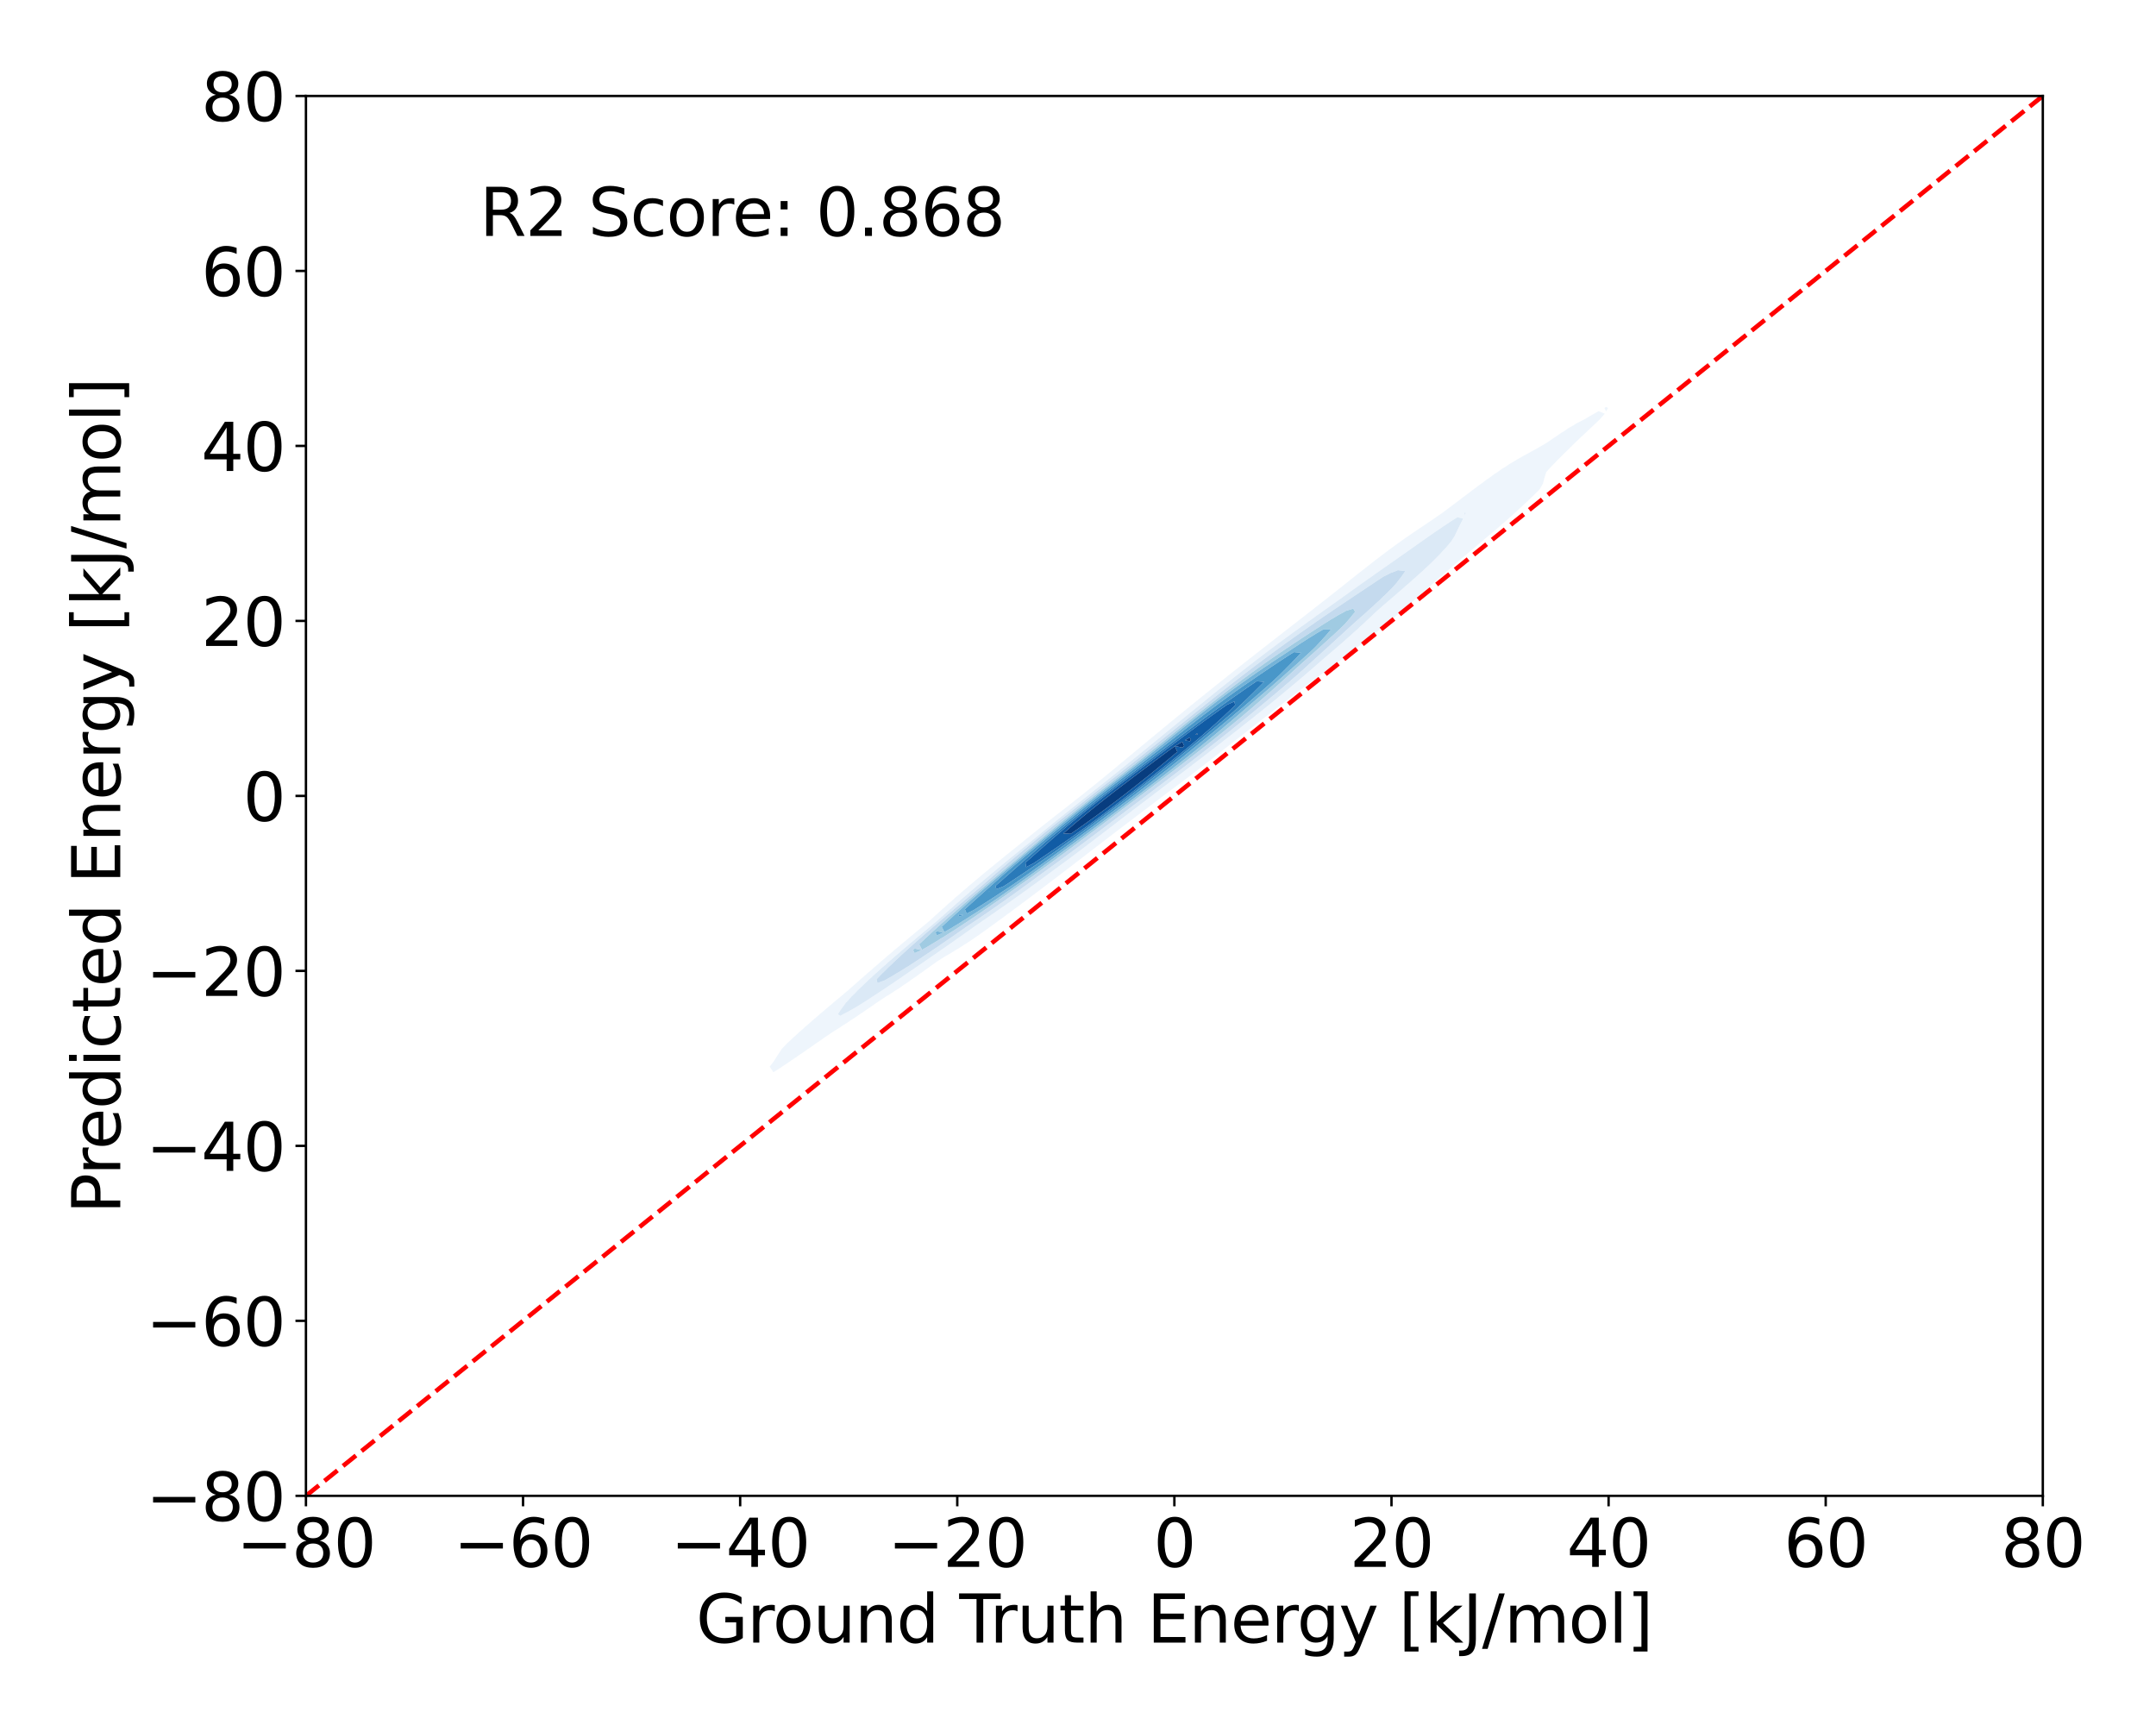 <?xml version="1.0" encoding="utf-8" standalone="no"?>
<!DOCTYPE svg PUBLIC "-//W3C//DTD SVG 1.1//EN"
  "http://www.w3.org/Graphics/SVG/1.1/DTD/svg11.dtd">
<svg xmlns:xlink="http://www.w3.org/1999/xlink" width="720pt" height="576pt" viewBox="0 0 720 576" xmlns="http://www.w3.org/2000/svg" version="1.1">
 <defs>
  <style type="text/css">*{stroke-linejoin: round; stroke-linecap: butt}</style>
 </defs>
 <g id="figure_1">
  <g id="patch_1">
   <path d="M 0 576 
L 720 576 
L 720 0 
L 0 0 
z
" style="fill: #ffffff"/>
  </g>
  <g id="axes_1">
   <g id="patch_2">
    <path d="M 102.17 499.48 
L 682.2 499.48 
L 682.2 32.04 
L 102.17 32.04 
z
" style="fill: #ffffff"/>
   </g>
   <g id="QuadContourSet_1">
    <path d="M 258.269 358.027 
L 260.751 356.47 
L 261.173 356.16 
L 263.234 354.816 
L 264.056 354.213 
L 265.717 353.13 
L 266.902 352.267 
L 268.2 351.423 
L 269.728 350.32 
L 270.683 349.701 
L 272.546 348.374 
L 273.166 347.973 
L 275.365 346.427 
L 275.648 346.244 
L 278.131 344.555 
L 278.235 344.481 
L 280.614 343.002 
L 281.273 342.534 
L 283.097 341.401 
L 284.248 340.588 
L 285.58 339.756 
L 287.163 338.641 
L 288.063 338.074 
L 290.027 336.695 
L 290.545 336.364 
L 292.849 334.748 
L 293.028 334.632 
L 295.511 333.01 
L 295.801 332.802 
L 297.994 331.463 
L 298.837 330.855 
L 300.477 329.831 
L 301.752 328.909 
L 302.96 328.139 
L 304.585 326.962 
L 305.442 326.406 
L 307.361 325.016 
L 307.925 324.643 
L 310.097 323.069 
L 310.408 322.861 
L 312.807 321.123 
L 312.891 321.066 
L 315.374 319.507 
L 315.904 319.176 
L 317.857 318.062 
L 319.159 317.229 
L 320.339 316.548 
L 322.274 315.283 
L 322.822 314.962 
L 325.257 313.336 
L 325.305 313.308 
L 327.788 311.565 
L 328.015 311.39 
L 330.271 309.789 
L 330.717 309.443 
L 332.753 307.991 
L 333.392 307.497 
L 335.236 306.175 
L 336.044 305.55 
L 337.719 304.344 
L 338.678 303.604 
L 340.202 302.501 
L 341.295 301.657 
L 342.685 300.645 
L 343.898 299.711 
L 345.168 298.778 
L 346.486 297.764 
L 347.65 296.902 
L 349.062 295.818 
L 350.133 295.016 
L 351.627 293.871 
L 352.616 293.123 
L 354.182 291.925 
L 355.099 291.223 
L 356.729 289.978 
L 357.582 289.318 
L 359.268 288.032 
L 360.065 287.408 
L 361.802 286.085 
L 362.547 285.497 
L 364.334 284.139 
L 365.03 283.585 
L 366.866 282.192 
L 367.513 281.676 
L 369.402 280.246 
L 369.996 279.772 
L 371.944 278.299 
L 372.479 277.875 
L 374.495 276.353 
L 374.962 275.986 
L 377.055 274.406 
L 377.444 274.103 
L 379.621 272.46 
L 379.927 272.224 
L 382.19 270.513 
L 382.41 270.346 
L 384.756 268.567 
L 384.893 268.463 
L 387.313 266.62 
L 387.376 266.573 
L 389.859 264.674 
L 389.859 264.674 
L 392.341 262.852 
L 392.508 262.727 
L 394.824 261.005 
L 395.115 260.781 
L 397.307 259.13 
L 397.679 258.834 
L 399.79 257.227 
L 400.205 256.888 
L 402.273 255.3 
L 402.705 254.941 
L 404.756 253.357 
L 405.189 252.995 
L 407.238 251.405 
L 407.666 251.048 
L 409.721 249.452 
L 410.144 249.102 
L 412.204 247.501 
L 412.625 247.155 
L 414.687 245.553 
L 415.112 245.209 
L 417.17 243.611 
L 417.605 243.262 
L 419.653 241.672 
L 420.103 241.315 
L 422.135 239.738 
L 422.606 239.369 
L 424.618 237.807 
L 425.115 237.422 
L 427.101 235.882 
L 427.63 235.476 
L 429.584 233.965 
L 430.157 233.529 
L 432.067 232.059 
L 432.699 231.583 
L 434.549 230.169 
L 435.262 229.636 
L 437.032 228.297 
L 437.851 227.69 
L 439.515 226.443 
L 440.463 225.743 
L 441.998 224.605 
L 443.093 223.797 
L 444.481 222.773 
L 445.727 221.85 
L 446.964 220.938 
L 448.347 219.904 
L 449.446 219.088 
L 450.935 217.957 
L 451.929 217.21 
L 453.478 216.011 
L 454.412 215.296 
L 455.969 214.064 
L 456.895 213.342 
L 458.408 212.118 
L 459.378 211.344 
L 460.8 210.171 
L 461.861 209.307 
L 463.151 208.225 
L 464.343 207.233 
L 465.466 206.278 
L 466.826 205.126 
L 467.752 204.332 
L 469.309 202.989 
L 470.008 202.385 
L 471.792 200.822 
L 472.234 200.439 
L 474.275 198.622 
L 474.424 198.492 
L 476.599 196.546 
L 476.758 196.41 
L 478.794 194.599 
L 479.24 194.216 
L 481.002 192.653 
L 481.723 192.034 
L 483.229 190.706 
L 484.206 189.868 
L 485.475 188.76 
L 486.689 187.722 
L 487.741 186.813 
L 489.172 185.594 
L 490.024 184.867 
L 491.655 183.483 
L 492.323 182.92 
L 494.137 181.384 
L 494.631 180.974 
L 496.62 179.293 
L 496.944 179.027 
L 499.103 177.202 
L 499.252 177.081 
L 501.531 175.134 
L 501.586 175.085 
L 503.73 173.188 
L 504.069 172.877 
L 505.904 171.241 
L 506.552 170.636 
L 508.041 169.295 
L 509.034 168.348 
L 510.131 167.348 
L 511.517 165.998 
L 512.162 165.401 
L 514 163.566 
L 514.118 163.455 
L 515.259 161.508 
L 515.766 159.562 
L 516.382 157.615 
L 516.483 157.511 
L 518.148 155.669 
L 518.966 154.848 
L 520.034 153.722 
L 521.449 152.326 
L 521.993 151.776 
L 523.931 149.881 
L 523.984 149.829 
L 525.937 147.883 
L 526.414 147.456 
L 527.976 145.936 
L 528.897 145.099 
L 530.058 143.99 
L 531.38 142.764 
L 532.143 142.043 
L 533.863 140.407 
L 534.194 140.097 
L 535.917 138.15 
L 533.863 137.273 
L 532.353 138.15 
L 531.38 138.69 
L 528.994 140.097 
L 528.897 140.152 
L 526.414 141.396 
L 525.452 142.043 
L 523.931 142.865 
L 522.311 143.99 
L 521.449 144.484 
L 519.369 145.936 
L 518.966 146.175 
L 516.499 147.883 
L 516.483 147.893 
L 514 149.339 
L 513.152 149.829 
L 511.517 150.705 
L 509.617 151.776 
L 509.034 152.069 
L 506.552 153.471 
L 506.187 153.722 
L 504.069 154.958 
L 503.069 155.669 
L 501.586 156.56 
L 500.141 157.615 
L 499.103 158.26 
L 497.357 159.562 
L 496.62 160.035 
L 494.671 161.508 
L 494.137 161.861 
L 492.047 163.455 
L 491.655 163.721 
L 489.456 165.401 
L 489.172 165.599 
L 486.879 167.348 
L 486.689 167.482 
L 484.302 169.295 
L 484.206 169.363 
L 481.723 171.226 
L 481.701 171.241 
L 479.24 172.94 
L 478.878 173.188 
L 476.758 174.615 
L 476 175.134 
L 474.275 176.276 
L 473.115 177.081 
L 471.792 177.952 
L 470.272 179.027 
L 469.309 179.665 
L 467.501 180.974 
L 466.826 181.428 
L 464.81 182.92 
L 464.343 183.24 
L 462.194 184.867 
L 461.861 185.1 
L 459.638 186.813 
L 459.378 186.998 
L 457.127 188.76 
L 456.895 188.927 
L 454.648 190.706 
L 454.412 190.878 
L 452.186 192.653 
L 451.929 192.84 
L 449.731 194.599 
L 449.446 194.807 
L 447.276 196.546 
L 446.964 196.773 
L 444.814 198.492 
L 444.481 198.735 
L 442.343 200.439 
L 441.998 200.689 
L 439.861 202.385 
L 439.515 202.635 
L 437.37 204.332 
L 437.032 204.575 
L 434.87 206.278 
L 434.549 206.51 
L 432.365 208.225 
L 432.067 208.441 
L 429.857 210.171 
L 429.584 210.371 
L 427.35 212.118 
L 427.101 212.301 
L 424.846 214.064 
L 424.618 214.234 
L 422.348 216.011 
L 422.135 216.171 
L 419.856 217.957 
L 419.653 218.113 
L 417.373 219.904 
L 417.17 220.062 
L 414.899 221.85 
L 414.687 222.017 
L 412.433 223.797 
L 412.204 223.98 
L 409.976 225.743 
L 409.721 225.95 
L 407.528 227.69 
L 407.238 227.928 
L 405.089 229.636 
L 404.756 229.914 
L 402.659 231.583 
L 402.273 231.908 
L 400.24 233.529 
L 399.79 233.911 
L 397.831 235.476 
L 397.307 235.923 
L 395.434 237.422 
L 394.824 237.944 
L 393.047 239.369 
L 392.341 239.975 
L 390.671 241.315 
L 389.859 242.013 
L 388.304 243.262 
L 387.376 244.059 
L 385.944 245.209 
L 384.893 246.111 
L 383.591 247.155 
L 382.41 248.168 
L 381.243 249.102 
L 379.927 250.227 
L 378.898 251.048 
L 377.444 252.288 
L 376.556 252.995 
L 374.962 254.348 
L 374.213 254.941 
L 372.479 256.403 
L 371.866 256.888 
L 369.996 258.449 
L 369.508 258.834 
L 367.513 260.481 
L 367.132 260.781 
L 365.03 262.492 
L 364.731 262.727 
L 362.547 264.48 
L 362.301 264.674 
L 360.065 266.446 
L 359.844 266.62 
L 357.582 268.395 
L 357.365 268.567 
L 355.099 270.335 
L 354.875 270.513 
L 352.616 272.274 
L 352.384 272.46 
L 350.133 274.221 
L 349.903 274.406 
L 347.65 276.183 
L 347.44 276.353 
L 345.168 278.165 
L 345.001 278.299 
L 342.685 280.17 
L 342.592 280.246 
L 340.206 282.192 
L 340.202 282.196 
L 337.772 284.139 
L 337.719 284.184 
L 335.354 286.085 
L 335.236 286.186 
L 332.953 288.032 
L 332.753 288.206 
L 330.572 289.978 
L 330.271 290.245 
L 328.212 291.925 
L 327.788 292.304 
L 325.875 293.871 
L 325.305 294.387 
L 323.564 295.818 
L 322.822 296.498 
L 321.284 297.764 
L 320.339 298.638 
L 319.039 299.711 
L 317.857 300.809 
L 316.83 301.657 
L 315.374 303.013 
L 314.66 303.604 
L 312.891 305.246 
L 312.523 305.55 
L 310.41 307.497 
L 310.408 307.499 
L 308.045 309.443 
L 307.925 309.552 
L 305.686 311.39 
L 305.442 311.611 
L 303.337 313.336 
L 302.96 313.68 
L 301.004 315.283 
L 300.477 315.762 
L 298.688 317.229 
L 297.994 317.861 
L 296.394 319.176 
L 295.511 319.979 
L 294.122 321.123 
L 293.028 322.116 
L 291.872 323.069 
L 290.545 324.269 
L 289.641 325.016 
L 288.063 326.435 
L 287.425 326.962 
L 285.58 328.61 
L 285.218 328.909 
L 283.097 330.79 
L 283.018 330.855 
L 280.705 332.802 
L 280.614 332.887 
L 278.366 334.748 
L 278.131 334.968 
L 276.05 336.695 
L 275.648 337.069 
L 273.76 338.641 
L 273.166 339.193 
L 271.499 340.588 
L 270.683 341.345 
L 269.27 342.534 
L 268.2 343.532 
L 267.079 344.481 
L 265.717 345.763 
L 264.939 346.427 
L 263.234 348.056 
L 262.865 348.374 
L 261.01 350.32 
L 260.751 350.76 
L 259.754 352.267 
L 258.521 354.213 
L 258.269 354.588 
L 257.039 356.16 
z
M 279.812 338.641 
L 280.614 337.403 
L 281.101 336.695 
L 282.53 334.748 
L 283.097 334.203 
L 284.314 332.802 
L 285.58 331.594 
L 286.239 330.855 
L 288.063 329.127 
L 288.263 328.909 
L 290.332 326.962 
L 290.545 326.786 
L 292.438 325.016 
L 293.028 324.527 
L 294.597 323.069 
L 295.511 322.313 
L 296.8 321.123 
L 297.994 320.135 
L 299.041 319.176 
L 300.477 317.988 
L 301.31 317.229 
L 302.96 315.865 
L 303.603 315.283 
L 305.442 313.76 
L 305.915 313.336 
L 307.925 311.67 
L 308.239 311.39 
L 310.408 309.59 
L 310.574 309.443 
L 312.891 307.518 
L 312.915 307.497 
L 315.094 305.55 
L 315.374 305.319 
L 317.268 303.604 
L 317.857 303.116 
L 319.471 301.657 
L 320.339 300.937 
L 321.699 299.711 
L 322.822 298.779 
L 323.952 297.764 
L 325.305 296.643 
L 326.229 295.818 
L 327.788 294.529 
L 328.528 293.871 
L 330.271 292.435 
L 330.849 291.925 
L 332.753 290.362 
L 333.191 289.978 
L 335.236 288.308 
L 335.553 288.032 
L 337.719 286.271 
L 337.933 286.085 
L 340.202 284.249 
L 340.331 284.139 
L 342.685 282.242 
L 342.743 282.192 
L 345.168 280.246 
L 345.168 280.246 
L 347.521 278.299 
L 347.65 278.197 
L 349.898 276.353 
L 350.133 276.168 
L 352.297 274.406 
L 352.616 274.156 
L 354.714 272.46 
L 355.099 272.158 
L 357.146 270.513 
L 357.582 270.172 
L 359.59 268.567 
L 360.065 268.194 
L 362.042 266.62 
L 362.547 266.223 
L 364.497 264.674 
L 365.03 264.253 
L 366.952 262.727 
L 367.513 262.283 
L 369.401 260.781 
L 369.996 260.308 
L 371.84 258.834 
L 372.479 258.326 
L 374.267 256.888 
L 374.962 256.333 
L 376.681 254.941 
L 377.444 254.329 
L 379.081 252.995 
L 379.927 252.314 
L 381.47 251.048 
L 382.41 250.291 
L 383.852 249.102 
L 384.893 248.262 
L 386.231 247.155 
L 387.376 246.23 
L 388.61 245.209 
L 389.859 244.198 
L 390.991 243.262 
L 392.341 242.168 
L 393.375 241.315 
L 394.824 240.139 
L 395.764 239.369 
L 397.307 238.115 
L 398.156 237.422 
L 399.79 236.094 
L 400.554 235.476 
L 402.273 234.079 
L 402.957 233.529 
L 404.756 232.07 
L 405.367 231.583 
L 407.238 230.069 
L 407.787 229.636 
L 409.721 228.08 
L 410.221 227.69 
L 412.204 226.104 
L 412.672 225.743 
L 414.687 224.145 
L 415.146 223.797 
L 417.17 222.206 
L 417.645 221.85 
L 419.653 220.288 
L 420.173 219.904 
L 422.135 218.393 
L 422.733 217.957 
L 424.618 216.52 
L 425.326 216.011 
L 427.101 214.67 
L 427.951 214.064 
L 429.584 212.84 
L 430.606 212.118 
L 432.067 211.029 
L 433.287 210.171 
L 434.549 209.233 
L 435.989 208.225 
L 437.032 207.451 
L 438.708 206.278 
L 439.515 205.679 
L 441.441 204.332 
L 441.998 203.918 
L 444.185 202.385 
L 444.481 202.165 
L 446.94 200.439 
L 446.964 200.421 
L 449.446 198.629 
L 449.65 198.492 
L 451.929 196.842 
L 452.373 196.546 
L 454.412 195.068 
L 455.112 194.599 
L 456.895 193.307 
L 457.868 192.653 
L 459.378 191.557 
L 460.635 190.706 
L 461.861 189.816 
L 463.408 188.76 
L 464.343 188.08 
L 466.181 186.813 
L 466.826 186.343 
L 468.949 184.867 
L 469.309 184.604 
L 471.713 182.92 
L 471.792 182.863 
L 474.275 181.098 
L 474.464 180.974 
L 476.758 179.344 
L 477.241 179.027 
L 479.24 177.618 
L 480.068 177.081 
L 481.723 175.93 
L 482.962 175.134 
L 484.206 174.285 
L 485.94 173.188 
L 486.689 172.687 
L 488.63 173.188 
L 487.632 175.134 
L 486.7 177.081 
L 486.689 177.101 
L 485.768 179.027 
L 484.507 180.974 
L 484.206 181.292 
L 482.849 182.92 
L 481.723 184.082 
L 481.045 184.867 
L 479.24 186.692 
L 479.133 186.813 
L 477.142 188.76 
L 476.758 189.086 
L 475.061 190.706 
L 474.275 191.371 
L 472.909 192.653 
L 471.792 193.597 
L 470.709 194.599 
L 469.309 195.783 
L 468.475 196.546 
L 466.826 197.945 
L 466.222 198.492 
L 464.343 200.092 
L 463.959 200.439 
L 461.861 202.235 
L 461.693 202.385 
L 459.488 204.332 
L 459.378 204.428 
L 457.45 206.278 
L 456.895 206.763 
L 455.375 208.225 
L 454.412 209.062 
L 453.258 210.171 
L 451.929 211.321 
L 451.1 212.118 
L 449.446 213.539 
L 448.898 214.064 
L 446.964 215.716 
L 446.653 216.011 
L 444.481 217.851 
L 444.369 217.957 
L 442.096 219.904 
L 441.998 219.985 
L 439.887 221.85 
L 439.515 222.156 
L 437.647 223.797 
L 437.032 224.3 
L 435.381 225.743 
L 434.549 226.419 
L 433.091 227.69 
L 432.067 228.517 
L 430.777 229.636 
L 429.584 230.593 
L 428.44 231.583 
L 427.101 232.648 
L 426.078 233.529 
L 424.618 234.683 
L 423.691 235.476 
L 422.135 236.697 
L 421.28 237.422 
L 419.653 238.693 
L 418.848 239.369 
L 417.17 240.672 
L 416.395 241.315 
L 414.687 242.637 
L 413.925 243.262 
L 412.204 244.59 
L 411.44 245.209 
L 409.721 246.532 
L 408.942 247.155 
L 407.238 248.465 
L 406.433 249.102 
L 404.756 250.389 
L 403.913 251.048 
L 402.273 252.307 
L 401.383 252.995 
L 399.79 254.217 
L 398.844 254.941 
L 397.307 256.12 
L 396.298 256.888 
L 394.824 258.018 
L 393.745 258.834 
L 392.341 259.912 
L 391.186 260.781 
L 389.859 261.801 
L 388.624 262.727 
L 387.376 263.687 
L 386.059 264.674 
L 384.893 265.572 
L 383.494 266.62 
L 382.41 267.458 
L 380.932 268.567 
L 379.927 269.345 
L 378.373 270.513 
L 377.444 271.236 
L 375.82 272.46 
L 374.962 273.13 
L 373.272 274.406 
L 372.479 275.029 
L 370.728 276.353 
L 369.996 276.93 
L 368.187 278.299 
L 367.513 278.832 
L 365.643 280.246 
L 365.03 280.731 
L 363.091 282.192 
L 362.547 282.622 
L 360.524 284.139 
L 360.065 284.501 
L 357.933 286.085 
L 357.582 286.36 
L 355.308 288.032 
L 355.099 288.194 
L 352.639 289.978 
L 352.616 289.996 
L 350.133 291.839 
L 350.014 291.925 
L 347.65 293.674 
L 347.372 293.871 
L 345.168 295.492 
L 344.702 295.818 
L 342.685 297.291 
L 342.003 297.764 
L 340.202 299.072 
L 339.275 299.711 
L 337.719 300.836 
L 336.522 301.657 
L 335.236 302.583 
L 333.746 303.604 
L 332.753 304.318 
L 330.954 305.55 
L 330.271 306.041 
L 328.15 307.497 
L 327.788 307.757 
L 325.336 309.443 
L 325.305 309.466 
L 322.822 311.244 
L 322.602 311.39 
L 320.339 313.012 
L 319.852 313.336 
L 317.857 314.762 
L 317.077 315.283 
L 315.374 316.495 
L 314.282 317.229 
L 312.891 318.215 
L 311.471 319.176 
L 310.408 319.926 
L 308.648 321.123 
L 307.925 321.631 
L 305.811 323.069 
L 305.442 323.328 
L 302.96 325.015 
L 302.958 325.016 
L 300.477 326.739 
L 300.133 326.962 
L 297.994 328.433 
L 297.258 328.909 
L 295.511 330.098 
L 294.337 330.855 
L 293.028 331.738 
L 291.375 332.802 
L 290.545 333.358 
L 288.38 334.748 
L 288.063 334.96 
L 285.58 336.489 
L 285.184 336.695 
L 283.097 337.877 
L 281.601 338.641 
L 280.614 339.192 
z
M 489.015 171.241 
L 489.172 171.139 
L 489.517 171.241 
L 489.172 172.042 
z
M 536.346 137.396 
L 537.015 136.204 
L 536.346 135.9 
L 535.816 136.204 
z
" clip-path="url(#pd1e372e9d9)" style="fill: #eef5fc"/>
    <path d="M 280.614 339.192 
L 281.601 338.641 
L 283.097 337.877 
L 285.184 336.695 
L 285.58 336.489 
L 288.063 334.96 
L 288.38 334.748 
L 290.545 333.358 
L 291.375 332.802 
L 293.028 331.738 
L 294.337 330.855 
L 295.511 330.098 
L 297.258 328.909 
L 297.994 328.433 
L 300.133 326.962 
L 300.477 326.739 
L 302.958 325.016 
L 302.96 325.015 
L 305.442 323.328 
L 305.811 323.069 
L 307.925 321.631 
L 308.648 321.123 
L 310.408 319.926 
L 311.471 319.176 
L 312.891 318.215 
L 314.282 317.229 
L 315.374 316.495 
L 317.077 315.283 
L 317.857 314.762 
L 319.852 313.336 
L 320.339 313.012 
L 322.602 311.39 
L 322.822 311.244 
L 325.305 309.466 
L 325.336 309.443 
L 327.788 307.757 
L 328.15 307.497 
L 330.271 306.041 
L 330.954 305.55 
L 332.753 304.318 
L 333.746 303.604 
L 335.236 302.583 
L 336.522 301.657 
L 337.719 300.836 
L 339.275 299.711 
L 340.202 299.072 
L 342.003 297.764 
L 342.685 297.291 
L 344.702 295.818 
L 345.168 295.492 
L 347.372 293.871 
L 347.65 293.674 
L 350.014 291.925 
L 350.133 291.839 
L 352.616 289.996 
L 352.639 289.978 
L 355.099 288.194 
L 355.308 288.032 
L 357.582 286.36 
L 357.933 286.085 
L 360.065 284.501 
L 360.524 284.139 
L 362.547 282.622 
L 363.091 282.192 
L 365.03 280.731 
L 365.643 280.246 
L 367.513 278.832 
L 368.187 278.299 
L 369.996 276.93 
L 370.728 276.353 
L 372.479 275.029 
L 373.272 274.406 
L 374.962 273.13 
L 375.82 272.46 
L 377.444 271.236 
L 378.373 270.513 
L 379.927 269.345 
L 380.932 268.567 
L 382.41 267.458 
L 383.494 266.62 
L 384.893 265.572 
L 386.059 264.674 
L 387.376 263.687 
L 388.624 262.727 
L 389.859 261.801 
L 391.186 260.781 
L 392.341 259.912 
L 393.745 258.834 
L 394.824 258.018 
L 396.298 256.888 
L 397.307 256.12 
L 398.844 254.941 
L 399.79 254.217 
L 401.383 252.995 
L 402.273 252.307 
L 403.913 251.048 
L 404.756 250.389 
L 406.433 249.102 
L 407.238 248.465 
L 408.942 247.155 
L 409.721 246.532 
L 411.44 245.209 
L 412.204 244.59 
L 413.925 243.262 
L 414.687 242.637 
L 416.395 241.315 
L 417.17 240.672 
L 418.848 239.369 
L 419.653 238.693 
L 421.28 237.422 
L 422.135 236.697 
L 423.691 235.476 
L 424.618 234.683 
L 426.078 233.529 
L 427.101 232.648 
L 428.44 231.583 
L 429.584 230.593 
L 430.777 229.636 
L 432.067 228.517 
L 433.091 227.69 
L 434.549 226.419 
L 435.381 225.743 
L 437.032 224.3 
L 437.647 223.797 
L 439.515 222.156 
L 439.887 221.85 
L 441.998 219.985 
L 442.096 219.904 
L 444.369 217.957 
L 444.481 217.851 
L 446.653 216.011 
L 446.964 215.716 
L 448.898 214.064 
L 449.446 213.539 
L 451.1 212.118 
L 451.929 211.321 
L 453.258 210.171 
L 454.412 209.062 
L 455.375 208.225 
L 456.895 206.763 
L 457.45 206.278 
L 459.378 204.428 
L 459.488 204.332 
L 461.693 202.385 
L 461.861 202.235 
L 463.959 200.439 
L 464.343 200.092 
L 466.222 198.492 
L 466.826 197.945 
L 468.475 196.546 
L 469.309 195.783 
L 470.709 194.599 
L 471.792 193.597 
L 472.909 192.653 
L 474.275 191.371 
L 475.061 190.706 
L 476.758 189.086 
L 477.142 188.76 
L 479.133 186.813 
L 479.24 186.692 
L 481.045 184.867 
L 481.723 184.082 
L 482.849 182.92 
L 484.206 181.292 
L 484.507 180.974 
L 485.768 179.027 
L 486.689 177.101 
L 486.7 177.081 
L 487.632 175.134 
L 488.63 173.188 
L 486.689 172.687 
L 485.94 173.188 
L 484.206 174.285 
L 482.962 175.134 
L 481.723 175.93 
L 480.068 177.081 
L 479.24 177.618 
L 477.241 179.027 
L 476.758 179.344 
L 474.464 180.974 
L 474.275 181.098 
L 471.792 182.863 
L 471.713 182.92 
L 469.309 184.604 
L 468.949 184.867 
L 466.826 186.343 
L 466.181 186.813 
L 464.343 188.08 
L 463.408 188.76 
L 461.861 189.816 
L 460.635 190.706 
L 459.378 191.557 
L 457.868 192.653 
L 456.895 193.307 
L 455.112 194.599 
L 454.412 195.068 
L 452.373 196.546 
L 451.929 196.842 
L 449.65 198.492 
L 449.446 198.629 
L 446.964 200.421 
L 446.94 200.439 
L 444.481 202.165 
L 444.185 202.385 
L 441.998 203.918 
L 441.441 204.332 
L 439.515 205.679 
L 438.708 206.278 
L 437.032 207.451 
L 435.989 208.225 
L 434.549 209.233 
L 433.287 210.171 
L 432.067 211.029 
L 430.606 212.118 
L 429.584 212.84 
L 427.951 214.064 
L 427.101 214.67 
L 425.326 216.011 
L 424.618 216.52 
L 422.733 217.957 
L 422.135 218.393 
L 420.173 219.904 
L 419.653 220.288 
L 417.645 221.85 
L 417.17 222.206 
L 415.146 223.797 
L 414.687 224.145 
L 412.672 225.743 
L 412.204 226.104 
L 410.221 227.69 
L 409.721 228.08 
L 407.787 229.636 
L 407.238 230.069 
L 405.367 231.583 
L 404.756 232.07 
L 402.957 233.529 
L 402.273 234.079 
L 400.554 235.476 
L 399.79 236.094 
L 398.156 237.422 
L 397.307 238.115 
L 395.764 239.369 
L 394.824 240.139 
L 393.375 241.315 
L 392.341 242.168 
L 390.991 243.262 
L 389.859 244.198 
L 388.61 245.209 
L 387.376 246.23 
L 386.231 247.155 
L 384.893 248.262 
L 383.852 249.102 
L 382.41 250.291 
L 381.47 251.048 
L 379.927 252.314 
L 379.081 252.995 
L 377.444 254.329 
L 376.681 254.941 
L 374.962 256.333 
L 374.267 256.888 
L 372.479 258.326 
L 371.84 258.834 
L 369.996 260.308 
L 369.401 260.781 
L 367.513 262.283 
L 366.952 262.727 
L 365.03 264.253 
L 364.497 264.674 
L 362.547 266.223 
L 362.042 266.62 
L 360.065 268.194 
L 359.59 268.567 
L 357.582 270.172 
L 357.146 270.513 
L 355.099 272.158 
L 354.714 272.46 
L 352.616 274.156 
L 352.297 274.406 
L 350.133 276.168 
L 349.898 276.353 
L 347.65 278.197 
L 347.521 278.299 
L 345.168 280.246 
L 345.168 280.246 
L 342.743 282.192 
L 342.685 282.242 
L 340.331 284.139 
L 340.202 284.249 
L 337.933 286.085 
L 337.719 286.271 
L 335.553 288.032 
L 335.236 288.308 
L 333.191 289.978 
L 332.753 290.362 
L 330.849 291.925 
L 330.271 292.435 
L 328.528 293.871 
L 327.788 294.529 
L 326.229 295.818 
L 325.305 296.643 
L 323.952 297.764 
L 322.822 298.779 
L 321.699 299.711 
L 320.339 300.937 
L 319.471 301.657 
L 317.857 303.116 
L 317.268 303.604 
L 315.374 305.319 
L 315.094 305.55 
L 312.915 307.497 
L 312.891 307.518 
L 310.574 309.443 
L 310.408 309.59 
L 308.239 311.39 
L 307.925 311.67 
L 305.915 313.336 
L 305.442 313.76 
L 303.603 315.283 
L 302.96 315.865 
L 301.31 317.229 
L 300.477 317.988 
L 299.041 319.176 
L 297.994 320.135 
L 296.8 321.123 
L 295.511 322.313 
L 294.597 323.069 
L 293.028 324.527 
L 292.438 325.016 
L 290.545 326.786 
L 290.332 326.962 
L 288.263 328.909 
L 288.063 329.127 
L 286.239 330.855 
L 285.58 331.594 
L 284.314 332.802 
L 283.097 334.203 
L 282.53 334.748 
L 281.101 336.695 
L 280.614 337.403 
L 279.812 338.641 
z
M 292.725 326.962 
L 293.028 326.678 
L 294.616 325.016 
L 295.511 324.181 
L 296.594 323.069 
L 297.994 321.769 
L 298.634 321.123 
L 300.477 319.42 
L 300.722 319.176 
L 302.845 317.229 
L 302.96 317.135 
L 305.009 315.283 
L 305.442 314.924 
L 307.211 313.336 
L 307.925 312.744 
L 309.442 311.39 
L 310.408 310.589 
L 311.697 309.443 
L 312.891 308.452 
L 313.97 307.497 
L 315.374 306.329 
L 316.258 305.55 
L 317.857 304.217 
L 318.556 303.604 
L 320.339 302.115 
L 320.863 301.657 
L 322.822 300.02 
L 323.177 299.711 
L 325.305 297.93 
L 325.496 297.764 
L 327.788 295.846 
L 327.82 295.818 
L 330.038 293.871 
L 330.271 293.68 
L 332.258 291.925 
L 332.753 291.518 
L 334.508 289.978 
L 335.236 289.384 
L 336.787 288.032 
L 337.719 287.274 
L 339.091 286.085 
L 340.202 285.186 
L 341.42 284.139 
L 342.685 283.12 
L 343.771 282.192 
L 345.168 281.071 
L 346.142 280.246 
L 347.65 279.039 
L 348.531 278.299 
L 350.133 277.022 
L 350.938 276.353 
L 352.616 275.018 
L 353.36 274.406 
L 355.099 273.027 
L 355.797 272.46 
L 357.582 271.047 
L 358.246 270.513 
L 360.065 269.077 
L 360.706 268.567 
L 362.547 267.115 
L 363.175 266.62 
L 365.03 265.158 
L 365.651 264.674 
L 367.513 263.206 
L 368.129 262.727 
L 369.996 261.255 
L 370.608 260.781 
L 372.479 259.303 
L 373.084 258.834 
L 374.962 257.346 
L 375.552 256.888 
L 377.444 255.383 
L 378.01 254.941 
L 379.927 253.411 
L 380.456 252.995 
L 382.41 251.43 
L 382.892 251.048 
L 384.893 249.44 
L 385.318 249.102 
L 387.376 247.445 
L 387.737 247.155 
L 389.859 245.445 
L 390.154 245.209 
L 392.341 243.445 
L 392.57 243.262 
L 394.824 241.447 
L 394.99 241.315 
L 397.307 239.454 
L 397.414 239.369 
L 399.79 237.465 
L 399.845 237.422 
L 402.273 235.484 
L 402.283 235.476 
L 404.714 233.529 
L 404.756 233.496 
L 407.159 231.583 
L 407.238 231.518 
L 409.627 229.636 
L 409.721 229.56 
L 412.122 227.69 
L 412.204 227.624 
L 414.648 225.743 
L 414.687 225.712 
L 417.17 223.817 
L 417.197 223.797 
L 419.653 221.93 
L 419.765 221.85 
L 422.135 220.067 
L 422.368 219.904 
L 424.618 218.228 
L 425.007 217.957 
L 427.101 216.412 
L 427.681 216.011 
L 429.584 214.618 
L 430.389 214.064 
L 432.067 212.843 
L 433.126 212.118 
L 434.549 211.086 
L 435.888 210.171 
L 437.032 209.344 
L 438.676 208.225 
L 439.515 207.619 
L 441.49 206.278 
L 441.998 205.911 
L 444.333 204.332 
L 444.481 204.225 
L 446.964 202.552 
L 447.22 202.385 
L 449.446 200.882 
L 450.128 200.439 
L 451.929 199.219 
L 453.042 198.492 
L 454.412 197.56 
L 455.959 196.546 
L 456.895 195.905 
L 458.878 194.599 
L 459.378 194.254 
L 461.803 192.653 
L 461.861 192.612 
L 464.343 191.356 
L 466.102 190.706 
L 466.826 190.384 
L 469.309 190.706 
L 467.951 192.653 
L 466.826 194.075 
L 466.45 194.599 
L 464.694 196.546 
L 464.343 196.865 
L 462.745 198.492 
L 461.861 199.285 
L 460.712 200.439 
L 459.378 201.621 
L 458.607 202.385 
L 456.895 203.891 
L 456.445 204.332 
L 454.412 206.111 
L 454.239 206.278 
L 452.04 208.225 
L 451.929 208.322 
L 449.914 210.171 
L 449.446 210.585 
L 447.792 212.118 
L 446.964 212.854 
L 445.669 214.064 
L 444.481 215.126 
L 443.54 216.011 
L 441.998 217.394 
L 441.401 217.957 
L 439.515 219.654 
L 439.249 219.904 
L 437.099 221.85 
L 437.032 221.906 
L 434.973 223.797 
L 434.549 224.147 
L 432.792 225.743 
L 432.067 226.341 
L 430.564 227.69 
L 429.584 228.496 
L 428.298 229.636 
L 427.101 230.62 
L 426.001 231.583 
L 424.618 232.718 
L 423.68 233.529 
L 422.135 234.794 
L 421.338 235.476 
L 419.653 236.853 
L 418.978 237.422 
L 417.17 238.894 
L 416.601 239.369 
L 414.687 240.92 
L 414.208 241.315 
L 412.204 242.93 
L 411.797 243.262 
L 409.721 244.923 
L 409.368 245.209 
L 407.238 246.9 
L 406.919 247.155 
L 404.756 248.86 
L 404.45 249.102 
L 402.273 250.805 
L 401.963 251.048 
L 399.79 252.736 
L 399.456 252.995 
L 397.307 254.654 
L 396.934 254.941 
L 394.824 256.562 
L 394.397 256.888 
L 392.341 258.461 
L 391.849 258.834 
L 389.859 260.353 
L 389.292 260.781 
L 387.376 262.241 
L 386.727 262.727 
L 384.893 264.124 
L 384.157 264.674 
L 382.41 266.004 
L 381.582 266.62 
L 379.927 267.882 
L 379.004 268.567 
L 377.444 269.757 
L 376.423 270.513 
L 374.962 271.631 
L 373.841 272.46 
L 372.479 273.503 
L 371.258 274.406 
L 369.996 275.374 
L 368.672 276.353 
L 367.513 277.242 
L 366.085 278.299 
L 365.03 279.108 
L 363.492 280.246 
L 362.547 280.969 
L 360.891 282.192 
L 360.065 282.823 
L 358.279 284.139 
L 357.582 284.668 
L 355.649 286.085 
L 355.099 286.501 
L 352.996 288.032 
L 352.616 288.317 
L 350.314 289.978 
L 350.133 290.113 
L 347.65 291.903 
L 347.62 291.925 
L 345.168 293.739 
L 344.98 293.871 
L 342.685 295.559 
L 342.316 295.818 
L 340.202 297.365 
L 339.624 297.764 
L 337.719 299.153 
L 336.904 299.711 
L 335.236 300.922 
L 334.15 301.657 
L 332.753 302.669 
L 331.361 303.604 
L 330.271 304.392 
L 328.533 305.55 
L 327.788 306.088 
L 325.665 307.497 
L 325.305 307.756 
L 322.822 309.415 
L 322.779 309.443 
L 320.339 311.163 
L 319.992 311.39 
L 317.857 312.898 
L 317.184 313.336 
L 315.374 314.618 
L 314.353 315.283 
L 312.891 316.319 
L 311.493 317.229 
L 310.408 317.998 
L 308.598 319.176 
L 307.925 319.653 
L 305.665 321.123 
L 305.442 321.28 
L 302.96 322.875 
L 302.62 323.069 
L 300.477 324.422 
L 299.432 325.016 
L 297.994 325.915 
L 296.127 326.962 
L 295.511 327.342 
L 293.028 328.25 
z
M 489.172 172.042 
L 489.517 171.241 
L 489.172 171.139 
L 489.015 171.241 
z
" clip-path="url(#pd1e372e9d9)" style="fill: #dbe9f6"/>
    <path d="M 293.028 328.25 
L 295.511 327.342 
L 296.127 326.962 
L 297.994 325.915 
L 299.432 325.016 
L 300.477 324.422 
L 302.62 323.069 
L 302.96 322.875 
L 305.442 321.28 
L 305.665 321.123 
L 307.925 319.653 
L 308.598 319.176 
L 310.408 317.998 
L 311.493 317.229 
L 312.891 316.319 
L 314.353 315.283 
L 315.374 314.618 
L 317.184 313.336 
L 317.857 312.898 
L 319.992 311.39 
L 320.339 311.163 
L 322.779 309.443 
L 322.822 309.415 
L 325.305 307.756 
L 325.665 307.497 
L 327.788 306.088 
L 328.533 305.55 
L 330.271 304.392 
L 331.361 303.604 
L 332.753 302.669 
L 334.15 301.657 
L 335.236 300.922 
L 336.904 299.711 
L 337.719 299.153 
L 339.624 297.764 
L 340.202 297.365 
L 342.316 295.818 
L 342.685 295.559 
L 344.98 293.871 
L 345.168 293.739 
L 347.62 291.925 
L 347.65 291.903 
L 350.133 290.113 
L 350.314 289.978 
L 352.616 288.317 
L 352.996 288.032 
L 355.099 286.501 
L 355.649 286.085 
L 357.582 284.668 
L 358.279 284.139 
L 360.065 282.823 
L 360.891 282.192 
L 362.547 280.969 
L 363.492 280.246 
L 365.03 279.108 
L 366.085 278.299 
L 367.513 277.242 
L 368.672 276.353 
L 369.996 275.374 
L 371.258 274.406 
L 372.479 273.503 
L 373.841 272.46 
L 374.962 271.631 
L 376.423 270.513 
L 377.444 269.757 
L 379.004 268.567 
L 379.927 267.882 
L 381.582 266.62 
L 382.41 266.004 
L 384.157 264.674 
L 384.893 264.124 
L 386.727 262.727 
L 387.376 262.241 
L 389.292 260.781 
L 389.859 260.353 
L 391.849 258.834 
L 392.341 258.461 
L 394.397 256.888 
L 394.824 256.562 
L 396.934 254.941 
L 397.307 254.654 
L 399.456 252.995 
L 399.79 252.736 
L 401.963 251.048 
L 402.273 250.805 
L 404.45 249.102 
L 404.756 248.86 
L 406.919 247.155 
L 407.238 246.9 
L 409.368 245.209 
L 409.721 244.923 
L 411.797 243.262 
L 412.204 242.93 
L 414.208 241.315 
L 414.687 240.92 
L 416.601 239.369 
L 417.17 238.894 
L 418.978 237.422 
L 419.653 236.853 
L 421.338 235.476 
L 422.135 234.794 
L 423.68 233.529 
L 424.618 232.718 
L 426.001 231.583 
L 427.101 230.62 
L 428.298 229.636 
L 429.584 228.496 
L 430.564 227.69 
L 432.067 226.341 
L 432.792 225.743 
L 434.549 224.147 
L 434.973 223.797 
L 437.032 221.906 
L 437.099 221.85 
L 439.249 219.904 
L 439.515 219.654 
L 441.401 217.957 
L 441.998 217.394 
L 443.54 216.011 
L 444.481 215.126 
L 445.669 214.064 
L 446.964 212.854 
L 447.792 212.118 
L 449.446 210.585 
L 449.914 210.171 
L 451.929 208.322 
L 452.04 208.225 
L 454.239 206.278 
L 454.412 206.111 
L 456.445 204.332 
L 456.895 203.891 
L 458.607 202.385 
L 459.378 201.621 
L 460.712 200.439 
L 461.861 199.285 
L 462.745 198.492 
L 464.343 196.865 
L 464.694 196.546 
L 466.45 194.599 
L 466.826 194.075 
L 467.951 192.653 
L 469.309 190.706 
L 466.826 190.384 
L 466.102 190.706 
L 464.343 191.356 
L 461.861 192.612 
L 461.803 192.653 
L 459.378 194.254 
L 458.878 194.599 
L 456.895 195.905 
L 455.959 196.546 
L 454.412 197.56 
L 453.042 198.492 
L 451.929 199.219 
L 450.128 200.439 
L 449.446 200.882 
L 447.22 202.385 
L 446.964 202.552 
L 444.481 204.225 
L 444.333 204.332 
L 441.998 205.911 
L 441.49 206.278 
L 439.515 207.619 
L 438.676 208.225 
L 437.032 209.344 
L 435.888 210.171 
L 434.549 211.086 
L 433.126 212.118 
L 432.067 212.843 
L 430.389 214.064 
L 429.584 214.618 
L 427.681 216.011 
L 427.101 216.412 
L 425.007 217.957 
L 424.618 218.228 
L 422.368 219.904 
L 422.135 220.067 
L 419.765 221.85 
L 419.653 221.93 
L 417.197 223.797 
L 417.17 223.817 
L 414.687 225.712 
L 414.648 225.743 
L 412.204 227.624 
L 412.122 227.69 
L 409.721 229.56 
L 409.627 229.636 
L 407.238 231.518 
L 407.159 231.583 
L 404.756 233.496 
L 404.714 233.529 
L 402.283 235.476 
L 402.273 235.484 
L 399.845 237.422 
L 399.79 237.465 
L 397.414 239.369 
L 397.307 239.454 
L 394.99 241.315 
L 394.824 241.447 
L 392.57 243.262 
L 392.341 243.445 
L 390.154 245.209 
L 389.859 245.445 
L 387.737 247.155 
L 387.376 247.445 
L 385.318 249.102 
L 384.893 249.44 
L 382.892 251.048 
L 382.41 251.43 
L 380.456 252.995 
L 379.927 253.411 
L 378.01 254.941 
L 377.444 255.383 
L 375.552 256.888 
L 374.962 257.346 
L 373.084 258.834 
L 372.479 259.303 
L 370.608 260.781 
L 369.996 261.255 
L 368.129 262.727 
L 367.513 263.206 
L 365.651 264.674 
L 365.03 265.158 
L 363.175 266.62 
L 362.547 267.115 
L 360.706 268.567 
L 360.065 269.077 
L 358.246 270.513 
L 357.582 271.047 
L 355.797 272.46 
L 355.099 273.027 
L 353.36 274.406 
L 352.616 275.018 
L 350.938 276.353 
L 350.133 277.022 
L 348.531 278.299 
L 347.65 279.039 
L 346.142 280.246 
L 345.168 281.071 
L 343.771 282.192 
L 342.685 283.12 
L 341.42 284.139 
L 340.202 285.186 
L 339.091 286.085 
L 337.719 287.274 
L 336.787 288.032 
L 335.236 289.384 
L 334.508 289.978 
L 332.753 291.518 
L 332.258 291.925 
L 330.271 293.68 
L 330.038 293.871 
L 327.82 295.818 
L 327.788 295.846 
L 325.496 297.764 
L 325.305 297.93 
L 323.177 299.711 
L 322.822 300.02 
L 320.863 301.657 
L 320.339 302.115 
L 318.556 303.604 
L 317.857 304.217 
L 316.258 305.55 
L 315.374 306.329 
L 313.97 307.497 
L 312.891 308.452 
L 311.697 309.443 
L 310.408 310.589 
L 309.442 311.39 
L 307.925 312.744 
L 307.211 313.336 
L 305.442 314.924 
L 305.009 315.283 
L 302.96 317.135 
L 302.845 317.229 
L 300.722 319.176 
L 300.477 319.42 
L 298.634 321.123 
L 297.994 321.769 
L 296.594 323.069 
L 295.511 324.181 
L 294.616 325.016 
L 293.028 326.678 
L 292.725 326.962 
z
M 302.947 319.176 
L 302.96 319.164 
L 303.022 319.176 
L 302.96 319.203 
z
M 304.927 317.229 
L 305.442 316.757 
L 307.749 317.229 
L 305.442 318.255 
z
M 306.956 315.283 
L 307.925 314.398 
L 309.026 313.336 
L 310.408 312.079 
L 311.128 311.39 
L 312.891 309.79 
L 313.256 309.443 
L 315.374 307.527 
L 315.405 307.497 
L 317.61 305.55 
L 317.857 305.345 
L 319.842 303.604 
L 320.339 303.189 
L 322.093 301.657 
L 322.822 301.048 
L 324.359 299.711 
L 325.305 298.92 
L 326.639 297.764 
L 327.788 296.803 
L 328.93 295.818 
L 330.271 294.695 
L 331.231 293.871 
L 332.753 292.596 
L 333.539 291.925 
L 335.236 290.504 
L 335.854 289.978 
L 337.719 288.418 
L 338.175 288.032 
L 340.202 286.337 
L 340.5 286.085 
L 342.685 284.261 
L 342.83 284.139 
L 345.164 282.192 
L 345.168 282.189 
L 347.462 280.246 
L 347.65 280.095 
L 349.789 278.299 
L 350.133 278.025 
L 352.145 276.353 
L 352.616 275.978 
L 354.527 274.406 
L 355.099 273.953 
L 356.935 272.46 
L 357.582 271.948 
L 359.366 270.513 
L 360.065 269.961 
L 361.818 268.567 
L 362.547 267.991 
L 364.288 266.62 
L 365.03 266.035 
L 366.773 264.674 
L 367.513 264.09 
L 369.268 262.727 
L 369.996 262.153 
L 371.768 260.781 
L 372.479 260.219 
L 374.266 258.834 
L 374.962 258.283 
L 376.757 256.888 
L 377.444 256.341 
L 379.236 254.941 
L 379.927 254.39 
L 381.699 252.995 
L 382.41 252.425 
L 384.147 251.048 
L 384.893 250.449 
L 386.581 249.102 
L 387.376 248.462 
L 389.006 247.155 
L 389.859 246.468 
L 391.429 245.209 
L 392.341 244.473 
L 393.854 243.262 
L 394.824 242.481 
L 396.287 241.315 
L 397.307 240.496 
L 398.734 239.369 
L 399.79 238.523 
L 401.196 237.422 
L 402.273 236.563 
L 403.677 235.476 
L 404.756 234.619 
L 406.181 233.529 
L 407.238 232.693 
L 408.709 231.583 
L 409.721 230.787 
L 411.267 229.636 
L 412.204 228.904 
L 413.857 227.69 
L 414.687 227.047 
L 416.484 225.743 
L 417.17 225.217 
L 419.151 223.797 
L 419.653 223.416 
L 421.863 221.85 
L 422.135 221.645 
L 424.618 219.904 
L 424.618 219.904 
L 427.101 218.205 
L 427.482 217.957 
L 429.584 216.528 
L 430.382 216.011 
L 432.067 214.869 
L 433.313 214.064 
L 434.549 213.228 
L 436.272 212.118 
L 437.032 211.604 
L 439.255 210.171 
L 439.515 209.996 
L 441.998 208.391 
L 442.292 208.225 
L 444.481 206.83 
L 445.484 206.278 
L 446.964 205.353 
L 448.875 204.332 
L 449.446 203.982 
L 451.929 203.222 
L 452.54 204.332 
L 451.929 205.047 
L 450.951 206.278 
L 449.446 208.013 
L 449.275 208.225 
L 447.295 210.171 
L 446.964 210.462 
L 445.197 212.118 
L 444.481 212.748 
L 443.063 214.064 
L 441.998 215.005 
L 440.906 216.011 
L 439.515 217.242 
L 438.734 217.957 
L 437.032 219.465 
L 436.55 219.904 
L 434.549 221.676 
L 434.357 221.85 
L 432.187 223.797 
L 432.067 223.905 
L 430.076 225.743 
L 429.584 226.184 
L 427.936 227.69 
L 427.101 228.435 
L 425.771 229.636 
L 424.618 230.659 
L 423.584 231.583 
L 422.135 232.857 
L 421.375 233.529 
L 419.653 235.029 
L 419.142 235.476 
L 417.17 237.172 
L 416.882 237.422 
L 414.687 239.285 
L 414.59 239.369 
L 412.251 241.315 
L 412.204 241.354 
L 409.866 243.262 
L 409.721 243.378 
L 407.455 245.209 
L 407.238 245.38 
L 405.018 247.155 
L 404.756 247.362 
L 402.557 249.102 
L 402.273 249.324 
L 400.072 251.048 
L 399.79 251.267 
L 397.566 252.995 
L 397.307 253.194 
L 395.038 254.941 
L 394.824 255.105 
L 392.491 256.888 
L 392.341 257.002 
L 389.927 258.834 
L 389.859 258.886 
L 387.376 260.762 
L 387.352 260.781 
L 384.893 262.644 
L 384.786 262.727 
L 382.41 264.524 
L 382.216 264.674 
L 379.927 266.403 
L 379.643 266.62 
L 377.444 268.28 
L 377.067 268.567 
L 374.962 270.156 
L 374.489 270.513 
L 372.479 272.032 
L 371.908 272.46 
L 369.996 273.906 
L 369.326 274.406 
L 367.513 275.779 
L 366.741 276.353 
L 365.03 277.649 
L 364.153 278.299 
L 362.547 279.516 
L 361.56 280.246 
L 360.065 281.378 
L 358.959 282.192 
L 357.582 283.234 
L 356.349 284.139 
L 355.099 285.082 
L 353.724 286.085 
L 352.616 286.918 
L 351.082 288.032 
L 350.133 288.741 
L 348.417 289.978 
L 347.65 290.548 
L 345.724 291.925 
L 345.168 292.336 
L 342.997 293.871 
L 342.685 294.101 
L 340.232 295.818 
L 340.202 295.84 
L 337.719 297.61 
L 337.494 297.764 
L 335.236 299.369 
L 334.734 299.711 
L 332.753 301.112 
L 331.944 301.657 
L 330.271 302.837 
L 329.122 303.604 
L 327.788 304.542 
L 326.268 305.55 
L 325.305 306.227 
L 323.378 307.497 
L 322.822 307.888 
L 320.452 309.443 
L 320.339 309.523 
L 317.857 311.123 
L 317.41 311.39 
L 315.374 312.695 
L 314.293 313.336 
L 312.891 314.235 
L 311.112 315.283 
L 310.408 315.734 
L 307.925 317.158 
z
" clip-path="url(#pd1e372e9d9)" style="fill: #c4daee"/>
    <path d="M 302.96 319.203 
L 303.022 319.176 
L 302.96 319.164 
L 302.947 319.176 
z
M 305.442 318.255 
L 307.749 317.229 
L 305.442 316.757 
L 304.927 317.229 
z
M 307.925 317.158 
L 310.408 315.734 
L 311.112 315.283 
L 312.891 314.235 
L 314.293 313.336 
L 315.374 312.695 
L 317.41 311.39 
L 317.857 311.123 
L 320.339 309.523 
L 320.452 309.443 
L 322.822 307.888 
L 323.378 307.497 
L 325.305 306.227 
L 326.268 305.55 
L 327.788 304.542 
L 329.122 303.604 
L 330.271 302.837 
L 331.944 301.657 
L 332.753 301.112 
L 334.734 299.711 
L 335.236 299.369 
L 337.494 297.764 
L 337.719 297.61 
L 340.202 295.84 
L 340.232 295.818 
L 342.685 294.101 
L 342.997 293.871 
L 345.168 292.336 
L 345.724 291.925 
L 347.65 290.548 
L 348.417 289.978 
L 350.133 288.741 
L 351.082 288.032 
L 352.616 286.918 
L 353.724 286.085 
L 355.099 285.082 
L 356.349 284.139 
L 357.582 283.234 
L 358.959 282.192 
L 360.065 281.378 
L 361.56 280.246 
L 362.547 279.516 
L 364.153 278.299 
L 365.03 277.649 
L 366.741 276.353 
L 367.513 275.779 
L 369.326 274.406 
L 369.996 273.906 
L 371.908 272.46 
L 372.479 272.032 
L 374.489 270.513 
L 374.962 270.156 
L 377.067 268.567 
L 377.444 268.28 
L 379.643 266.62 
L 379.927 266.403 
L 382.216 264.674 
L 382.41 264.524 
L 384.786 262.727 
L 384.893 262.644 
L 387.352 260.781 
L 387.376 260.762 
L 389.859 258.886 
L 389.927 258.834 
L 392.341 257.002 
L 392.491 256.888 
L 394.824 255.105 
L 395.038 254.941 
L 397.307 253.194 
L 397.566 252.995 
L 399.79 251.267 
L 400.072 251.048 
L 402.273 249.324 
L 402.557 249.102 
L 404.756 247.362 
L 405.018 247.155 
L 407.238 245.38 
L 407.455 245.209 
L 409.721 243.378 
L 409.866 243.262 
L 412.204 241.354 
L 412.251 241.315 
L 414.59 239.369 
L 414.687 239.285 
L 416.882 237.422 
L 417.17 237.172 
L 419.142 235.476 
L 419.653 235.029 
L 421.375 233.529 
L 422.135 232.857 
L 423.584 231.583 
L 424.618 230.659 
L 425.771 229.636 
L 427.101 228.435 
L 427.936 227.69 
L 429.584 226.184 
L 430.076 225.743 
L 432.067 223.905 
L 432.187 223.797 
L 434.357 221.85 
L 434.549 221.676 
L 436.55 219.904 
L 437.032 219.465 
L 438.734 217.957 
L 439.515 217.242 
L 440.906 216.011 
L 441.998 215.005 
L 443.063 214.064 
L 444.481 212.748 
L 445.197 212.118 
L 446.964 210.462 
L 447.295 210.171 
L 449.275 208.225 
L 449.446 208.013 
L 450.951 206.278 
L 451.929 205.047 
L 452.54 204.332 
L 451.929 203.222 
L 449.446 203.982 
L 448.875 204.332 
L 446.964 205.353 
L 445.484 206.278 
L 444.481 206.83 
L 442.292 208.225 
L 441.998 208.391 
L 439.515 209.996 
L 439.255 210.171 
L 437.032 211.604 
L 436.272 212.118 
L 434.549 213.228 
L 433.313 214.064 
L 432.067 214.869 
L 430.382 216.011 
L 429.584 216.528 
L 427.482 217.957 
L 427.101 218.205 
L 424.618 219.904 
L 424.618 219.904 
L 422.135 221.645 
L 421.863 221.85 
L 419.653 223.416 
L 419.151 223.797 
L 417.17 225.217 
L 416.484 225.743 
L 414.687 227.047 
L 413.857 227.69 
L 412.204 228.904 
L 411.267 229.636 
L 409.721 230.787 
L 408.709 231.583 
L 407.238 232.693 
L 406.181 233.529 
L 404.756 234.619 
L 403.677 235.476 
L 402.273 236.563 
L 401.196 237.422 
L 399.79 238.523 
L 398.734 239.369 
L 397.307 240.496 
L 396.287 241.315 
L 394.824 242.481 
L 393.854 243.262 
L 392.341 244.473 
L 391.429 245.209 
L 389.859 246.468 
L 389.006 247.155 
L 387.376 248.462 
L 386.581 249.102 
L 384.893 250.449 
L 384.147 251.048 
L 382.41 252.425 
L 381.699 252.995 
L 379.927 254.39 
L 379.236 254.941 
L 377.444 256.341 
L 376.757 256.888 
L 374.962 258.283 
L 374.266 258.834 
L 372.479 260.219 
L 371.768 260.781 
L 369.996 262.153 
L 369.268 262.727 
L 367.513 264.09 
L 366.773 264.674 
L 365.03 266.035 
L 364.288 266.62 
L 362.547 267.991 
L 361.818 268.567 
L 360.065 269.961 
L 359.366 270.513 
L 357.582 271.948 
L 356.935 272.46 
L 355.099 273.953 
L 354.527 274.406 
L 352.616 275.978 
L 352.145 276.353 
L 350.133 278.025 
L 349.789 278.299 
L 347.65 280.095 
L 347.462 280.246 
L 345.168 282.189 
L 345.164 282.192 
L 342.83 284.139 
L 342.685 284.261 
L 340.5 286.085 
L 340.202 286.337 
L 338.175 288.032 
L 337.719 288.418 
L 335.854 289.978 
L 335.236 290.504 
L 333.539 291.925 
L 332.753 292.596 
L 331.231 293.871 
L 330.271 294.695 
L 328.93 295.818 
L 327.788 296.803 
L 326.639 297.764 
L 325.305 298.92 
L 324.359 299.711 
L 322.822 301.048 
L 322.093 301.657 
L 320.339 303.189 
L 319.842 303.604 
L 317.857 305.345 
L 317.61 305.55 
L 315.405 307.497 
L 315.374 307.527 
L 313.256 309.443 
L 312.891 309.79 
L 311.128 311.39 
L 310.408 312.079 
L 309.026 313.336 
L 307.925 314.398 
L 306.956 315.283 
z
M 310.379 313.336 
L 310.408 313.31 
L 310.533 313.336 
L 310.408 313.393 
z
M 312.416 311.39 
L 312.891 310.959 
L 314.984 311.39 
L 312.891 312.316 
z
M 314.489 309.443 
L 315.374 308.643 
L 316.593 307.497 
L 317.857 306.356 
L 318.722 305.55 
L 320.339 304.092 
L 320.87 303.604 
L 322.822 301.847 
L 323.03 301.657 
L 325.221 299.711 
L 325.305 299.641 
L 327.472 297.764 
L 327.788 297.5 
L 329.739 295.818 
L 330.271 295.373 
L 332.02 293.871 
L 332.753 293.257 
L 334.313 291.925 
L 335.236 291.152 
L 336.615 289.978 
L 337.719 289.055 
L 338.925 288.032 
L 340.202 286.965 
L 341.243 286.085 
L 342.685 284.881 
L 343.567 284.139 
L 345.168 282.804 
L 345.898 282.192 
L 347.65 280.736 
L 348.238 280.246 
L 350.133 278.677 
L 350.59 278.299 
L 352.616 276.632 
L 352.955 276.353 
L 355.099 274.602 
L 355.339 274.406 
L 357.582 272.59 
L 357.743 272.46 
L 360.065 270.598 
L 360.17 270.513 
L 362.547 268.625 
L 362.621 268.567 
L 365.03 266.67 
L 365.094 266.62 
L 367.513 264.73 
L 367.586 264.674 
L 369.996 262.8 
L 370.091 262.727 
L 372.479 260.876 
L 372.604 260.781 
L 374.962 258.952 
L 375.117 258.834 
L 377.444 257.024 
L 377.624 256.888 
L 379.927 255.087 
L 380.12 254.941 
L 382.41 253.139 
L 382.6 252.995 
L 384.893 251.177 
L 385.062 251.048 
L 387.376 249.201 
L 387.506 249.102 
L 389.859 247.215 
L 389.937 247.155 
L 392.341 245.223 
L 392.36 245.209 
L 394.79 243.262 
L 394.824 243.234 
L 397.234 241.315 
L 397.307 241.256 
L 399.695 239.369 
L 399.79 239.293 
L 402.181 237.422 
L 402.273 237.349 
L 404.694 235.476 
L 404.756 235.427 
L 407.238 233.529 
L 407.238 233.529 
L 409.721 231.675 
L 409.85 231.583 
L 412.204 229.852 
L 412.513 229.636 
L 414.687 228.063 
L 415.23 227.69 
L 417.17 226.306 
L 418.002 225.743 
L 419.653 224.581 
L 420.827 223.797 
L 422.135 222.887 
L 423.705 221.85 
L 424.618 221.221 
L 426.632 219.904 
L 427.101 219.583 
L 429.584 217.967 
L 429.6 217.957 
L 432.067 216.307 
L 432.541 216.011 
L 434.549 214.674 
L 435.548 214.064 
L 437.032 213.083 
L 438.652 212.118 
L 439.515 211.553 
L 441.892 210.171 
L 441.998 210.103 
L 444.481 210.1 
L 444.513 210.171 
L 444.481 210.206 
L 442.862 212.118 
L 441.998 213.055 
L 441.12 214.064 
L 439.515 215.766 
L 439.296 216.011 
L 437.26 217.957 
L 437.032 218.159 
L 435.115 219.904 
L 434.549 220.405 
L 432.954 221.85 
L 432.067 222.634 
L 430.779 223.797 
L 429.584 224.846 
L 428.587 225.743 
L 427.101 227.038 
L 426.375 227.69 
L 424.618 229.206 
L 424.137 229.636 
L 422.135 231.346 
L 421.87 231.583 
L 419.653 233.46 
L 419.574 233.529 
L 417.306 235.476 
L 417.17 235.593 
L 415.067 237.422 
L 414.687 237.745 
L 412.807 239.369 
L 412.204 239.873 
L 410.525 241.315 
L 409.721 241.978 
L 408.217 243.262 
L 407.238 244.057 
L 405.881 245.209 
L 404.756 246.111 
L 403.515 247.155 
L 402.273 248.139 
L 401.12 249.102 
L 399.79 250.144 
L 398.697 251.048 
L 397.307 252.128 
L 396.249 252.995 
L 394.824 254.092 
L 393.777 254.941 
L 392.341 256.041 
L 391.285 256.888 
L 389.859 257.975 
L 388.776 258.834 
L 387.376 259.898 
L 386.251 260.781 
L 384.893 261.81 
L 383.713 262.727 
L 382.41 263.712 
L 381.163 264.674 
L 379.927 265.607 
L 378.602 266.62 
L 377.444 267.494 
L 376.031 268.567 
L 374.962 269.374 
L 373.452 270.513 
L 372.479 271.248 
L 370.864 272.46 
L 369.996 273.116 
L 368.268 274.406 
L 367.513 274.978 
L 365.664 276.353 
L 365.03 276.833 
L 363.053 278.299 
L 362.547 278.682 
L 360.431 280.246 
L 360.065 280.523 
L 357.799 282.192 
L 357.582 282.356 
L 355.152 284.139 
L 355.099 284.179 
L 352.616 286.011 
L 352.514 286.085 
L 350.133 287.843 
L 349.869 288.032 
L 347.65 289.662 
L 347.206 289.978 
L 345.168 291.466 
L 344.52 291.925 
L 342.685 293.255 
L 341.806 293.871 
L 340.202 295.027 
L 339.062 295.818 
L 337.719 296.779 
L 336.285 297.764 
L 335.236 298.51 
L 333.471 299.711 
L 332.753 300.218 
L 330.618 301.657 
L 330.271 301.902 
L 327.788 303.553 
L 327.706 303.604 
L 325.305 305.153 
L 324.664 305.55 
L 322.822 306.736 
L 321.577 307.497 
L 320.339 308.292 
L 318.435 309.443 
L 317.857 309.814 
L 315.374 311.22 
z
" clip-path="url(#pd1e372e9d9)" style="fill: #a0cbe2"/>
    <path d="M 310.408 313.393 
L 310.533 313.336 
L 310.408 313.31 
L 310.379 313.336 
z
M 312.891 312.316 
L 314.984 311.39 
L 312.891 310.959 
L 312.416 311.39 
z
M 315.374 311.22 
L 317.857 309.814 
L 318.435 309.443 
L 320.339 308.292 
L 321.577 307.497 
L 322.822 306.736 
L 324.664 305.55 
L 325.305 305.153 
L 327.706 303.604 
L 327.788 303.553 
L 330.271 301.902 
L 330.618 301.657 
L 332.753 300.218 
L 333.471 299.711 
L 335.236 298.51 
L 336.285 297.764 
L 337.719 296.779 
L 339.062 295.818 
L 340.202 295.027 
L 341.806 293.871 
L 342.685 293.255 
L 344.52 291.925 
L 345.168 291.466 
L 347.206 289.978 
L 347.65 289.662 
L 349.869 288.032 
L 350.133 287.843 
L 352.514 286.085 
L 352.616 286.011 
L 355.099 284.179 
L 355.152 284.139 
L 357.582 282.356 
L 357.799 282.192 
L 360.065 280.523 
L 360.431 280.246 
L 362.547 278.682 
L 363.053 278.299 
L 365.03 276.833 
L 365.664 276.353 
L 367.513 274.978 
L 368.268 274.406 
L 369.996 273.116 
L 370.864 272.46 
L 372.479 271.248 
L 373.452 270.513 
L 374.962 269.374 
L 376.031 268.567 
L 377.444 267.494 
L 378.602 266.62 
L 379.927 265.607 
L 381.163 264.674 
L 382.41 263.712 
L 383.713 262.727 
L 384.893 261.81 
L 386.251 260.781 
L 387.376 259.898 
L 388.776 258.834 
L 389.859 257.975 
L 391.285 256.888 
L 392.341 256.041 
L 393.777 254.941 
L 394.824 254.092 
L 396.249 252.995 
L 397.307 252.128 
L 398.697 251.048 
L 399.79 250.144 
L 401.12 249.102 
L 402.273 248.139 
L 403.515 247.155 
L 404.756 246.111 
L 405.881 245.209 
L 407.238 244.057 
L 408.217 243.262 
L 409.721 241.978 
L 410.525 241.315 
L 412.204 239.873 
L 412.807 239.369 
L 414.687 237.745 
L 415.067 237.422 
L 417.17 235.593 
L 417.306 235.476 
L 419.574 233.529 
L 419.653 233.46 
L 421.87 231.583 
L 422.135 231.346 
L 424.137 229.636 
L 424.618 229.206 
L 426.375 227.69 
L 427.101 227.038 
L 428.587 225.743 
L 429.584 224.846 
L 430.779 223.797 
L 432.067 222.634 
L 432.954 221.85 
L 434.549 220.405 
L 435.115 219.904 
L 437.032 218.159 
L 437.26 217.957 
L 439.296 216.011 
L 439.515 215.766 
L 441.12 214.064 
L 441.998 213.055 
L 442.862 212.118 
L 444.481 210.206 
L 444.513 210.171 
L 444.481 210.1 
L 441.998 210.103 
L 441.892 210.171 
L 439.515 211.553 
L 438.652 212.118 
L 437.032 213.083 
L 435.548 214.064 
L 434.549 214.674 
L 432.541 216.011 
L 432.067 216.307 
L 429.6 217.957 
L 429.584 217.967 
L 427.101 219.583 
L 426.632 219.904 
L 424.618 221.221 
L 423.705 221.85 
L 422.135 222.887 
L 420.827 223.797 
L 419.653 224.581 
L 418.002 225.743 
L 417.17 226.306 
L 415.23 227.69 
L 414.687 228.063 
L 412.513 229.636 
L 412.204 229.852 
L 409.85 231.583 
L 409.721 231.675 
L 407.238 233.529 
L 407.238 233.529 
L 404.756 235.427 
L 404.694 235.476 
L 402.273 237.349 
L 402.181 237.422 
L 399.79 239.293 
L 399.695 239.369 
L 397.307 241.256 
L 397.234 241.315 
L 394.824 243.234 
L 394.79 243.262 
L 392.36 245.209 
L 392.341 245.223 
L 389.937 247.155 
L 389.859 247.215 
L 387.506 249.102 
L 387.376 249.201 
L 385.062 251.048 
L 384.893 251.177 
L 382.6 252.995 
L 382.41 253.139 
L 380.12 254.941 
L 379.927 255.087 
L 377.624 256.888 
L 377.444 257.024 
L 375.117 258.834 
L 374.962 258.952 
L 372.604 260.781 
L 372.479 260.876 
L 370.091 262.727 
L 369.996 262.8 
L 367.586 264.674 
L 367.513 264.73 
L 365.094 266.62 
L 365.03 266.67 
L 362.621 268.567 
L 362.547 268.625 
L 360.17 270.513 
L 360.065 270.598 
L 357.743 272.46 
L 357.582 272.59 
L 355.339 274.406 
L 355.099 274.602 
L 352.955 276.353 
L 352.616 276.632 
L 350.59 278.299 
L 350.133 278.677 
L 348.238 280.246 
L 347.65 280.736 
L 345.898 282.192 
L 345.168 282.804 
L 343.567 284.139 
L 342.685 284.881 
L 341.243 286.085 
L 340.202 286.965 
L 338.925 288.032 
L 337.719 289.055 
L 336.615 289.978 
L 335.236 291.152 
L 334.313 291.925 
L 332.753 293.257 
L 332.02 293.871 
L 330.271 295.373 
L 329.739 295.818 
L 327.788 297.5 
L 327.472 297.764 
L 325.305 299.641 
L 325.221 299.711 
L 323.03 301.657 
L 322.822 301.847 
L 320.87 303.604 
L 320.339 304.092 
L 318.722 305.55 
L 317.857 306.356 
L 316.593 307.497 
L 315.374 308.643 
L 314.489 309.443 
z
M 320.098 305.55 
L 320.339 305.333 
L 321.661 305.55 
L 320.339 306.088 
z
M 322.216 303.604 
L 322.822 303.059 
L 324.36 301.657 
L 325.305 300.809 
L 326.523 299.711 
L 327.788 298.576 
L 328.698 297.764 
L 330.271 296.355 
L 330.878 295.818 
L 332.753 294.14 
L 333.058 293.871 
L 335.236 291.925 
L 335.236 291.925 
L 337.523 289.978 
L 337.719 289.814 
L 339.821 288.032 
L 340.202 287.714 
L 342.13 286.085 
L 342.685 285.622 
L 344.447 284.139 
L 345.168 283.538 
L 346.773 282.192 
L 347.65 281.463 
L 349.111 280.246 
L 350.133 279.399 
L 351.461 278.299 
L 352.616 277.348 
L 353.827 276.353 
L 355.099 275.313 
L 356.212 274.406 
L 357.582 273.297 
L 358.619 272.46 
L 360.065 271.3 
L 361.051 270.513 
L 362.547 269.324 
L 363.508 268.567 
L 365.03 267.368 
L 365.989 266.62 
L 367.513 265.429 
L 368.492 264.674 
L 369.996 263.504 
L 371.011 262.727 
L 372.479 261.589 
L 373.541 260.781 
L 374.962 259.679 
L 376.075 258.834 
L 377.444 257.769 
L 378.608 256.888 
L 379.927 255.856 
L 381.133 254.941 
L 382.41 253.936 
L 383.648 252.995 
L 384.893 252.008 
L 386.15 251.048 
L 387.376 250.07 
L 388.641 249.102 
L 389.859 248.125 
L 391.123 247.155 
L 392.341 246.176 
L 393.603 245.209 
L 394.824 244.229 
L 396.088 243.262 
L 397.307 242.289 
L 398.587 241.315 
L 399.79 240.364 
L 401.11 239.369 
L 402.273 238.46 
L 403.666 237.422 
L 404.756 236.582 
L 406.262 235.476 
L 407.238 234.735 
L 408.907 233.529 
L 409.721 232.921 
L 411.605 231.583 
L 412.204 231.142 
L 414.36 229.636 
L 414.687 229.4 
L 417.17 227.694 
L 417.175 227.69 
L 419.653 225.99 
L 420.017 225.743 
L 422.135 224.301 
L 422.89 223.797 
L 424.618 222.626 
L 425.796 221.85 
L 427.101 220.97 
L 428.746 219.904 
L 429.584 219.341 
L 431.759 217.957 
L 432.067 217.751 
L 434.49 217.957 
L 432.713 219.904 
L 432.067 220.554 
L 430.826 221.85 
L 429.584 223.088 
L 428.895 223.797 
L 427.101 225.571 
L 426.932 225.743 
L 424.828 227.69 
L 424.618 227.871 
L 422.644 229.636 
L 422.135 230.071 
L 420.437 231.583 
L 419.653 232.247 
L 418.202 233.529 
L 417.17 234.396 
L 415.938 235.476 
L 414.687 236.52 
L 413.647 237.422 
L 412.204 238.619 
L 411.332 239.369 
L 409.721 240.7 
L 408.997 241.315 
L 407.238 242.764 
L 406.647 243.262 
L 404.756 244.815 
L 404.284 245.209 
L 402.273 246.856 
L 401.912 247.155 
L 399.79 248.888 
L 399.53 249.102 
L 397.307 250.909 
L 397.137 251.048 
L 394.824 252.919 
L 394.731 252.995 
L 392.341 254.915 
L 392.309 254.941 
L 389.872 256.888 
L 389.859 256.898 
L 387.417 258.834 
L 387.376 258.866 
L 384.937 260.781 
L 384.893 260.814 
L 382.432 262.727 
L 382.41 262.744 
L 379.927 264.66 
L 379.909 264.674 
L 377.444 266.566 
L 377.374 266.62 
L 374.962 268.461 
L 374.825 268.567 
L 372.479 270.348 
L 372.261 270.513 
L 369.996 272.226 
L 369.686 272.46 
L 367.513 274.097 
L 367.099 274.406 
L 365.03 275.961 
L 364.5 276.353 
L 362.547 277.816 
L 361.891 278.299 
L 360.065 279.665 
L 359.27 280.246 
L 357.582 281.505 
L 356.637 282.192 
L 355.099 283.336 
L 353.991 284.139 
L 352.616 285.158 
L 351.331 286.085 
L 350.133 286.969 
L 348.652 288.032 
L 347.65 288.768 
L 345.952 289.978 
L 345.168 290.551 
L 343.226 291.925 
L 342.685 292.317 
L 340.468 293.871 
L 340.202 294.063 
L 337.719 295.777 
L 337.657 295.818 
L 335.236 297.413 
L 334.699 297.764 
L 332.753 299.038 
L 331.711 299.711 
L 330.271 300.648 
L 328.686 301.657 
L 327.788 302.239 
L 325.615 303.604 
L 325.305 303.804 
L 322.822 305.053 
z
" clip-path="url(#pd1e372e9d9)" style="fill: #74b3d8"/>
    <path d="M 320.339 306.088 
L 321.661 305.55 
L 320.339 305.333 
L 320.098 305.55 
z
M 322.822 305.053 
L 325.305 303.804 
L 325.615 303.604 
L 327.788 302.239 
L 328.686 301.657 
L 330.271 300.648 
L 331.711 299.711 
L 332.753 299.038 
L 334.699 297.764 
L 335.236 297.413 
L 337.657 295.818 
L 337.719 295.777 
L 340.202 294.063 
L 340.468 293.871 
L 342.685 292.317 
L 343.226 291.925 
L 345.168 290.551 
L 345.952 289.978 
L 347.65 288.768 
L 348.652 288.032 
L 350.133 286.969 
L 351.331 286.085 
L 352.616 285.158 
L 353.991 284.139 
L 355.099 283.336 
L 356.637 282.192 
L 357.582 281.505 
L 359.27 280.246 
L 360.065 279.665 
L 361.891 278.299 
L 362.547 277.816 
L 364.5 276.353 
L 365.03 275.961 
L 367.099 274.406 
L 367.513 274.097 
L 369.686 272.46 
L 369.996 272.226 
L 372.261 270.513 
L 372.479 270.348 
L 374.825 268.567 
L 374.962 268.461 
L 377.374 266.62 
L 377.444 266.566 
L 379.909 264.674 
L 379.927 264.66 
L 382.41 262.744 
L 382.432 262.727 
L 384.893 260.814 
L 384.937 260.781 
L 387.376 258.866 
L 387.417 258.834 
L 389.859 256.898 
L 389.872 256.888 
L 392.309 254.941 
L 392.341 254.915 
L 394.731 252.995 
L 394.824 252.919 
L 397.137 251.048 
L 397.307 250.909 
L 399.53 249.102 
L 399.79 248.888 
L 401.912 247.155 
L 402.273 246.856 
L 404.284 245.209 
L 404.756 244.815 
L 406.647 243.262 
L 407.238 242.764 
L 408.997 241.315 
L 409.721 240.7 
L 411.332 239.369 
L 412.204 238.619 
L 413.647 237.422 
L 414.687 236.52 
L 415.938 235.476 
L 417.17 234.396 
L 418.202 233.529 
L 419.653 232.247 
L 420.437 231.583 
L 422.135 230.071 
L 422.644 229.636 
L 424.618 227.871 
L 424.828 227.69 
L 426.932 225.743 
L 427.101 225.571 
L 428.895 223.797 
L 429.584 223.088 
L 430.826 221.85 
L 432.067 220.554 
L 432.713 219.904 
L 434.49 217.957 
L 432.067 217.751 
L 431.759 217.957 
L 429.584 219.341 
L 428.746 219.904 
L 427.101 220.97 
L 425.796 221.85 
L 424.618 222.626 
L 422.89 223.797 
L 422.135 224.301 
L 420.017 225.743 
L 419.653 225.99 
L 417.175 227.69 
L 417.17 227.694 
L 414.687 229.4 
L 414.36 229.636 
L 412.204 231.142 
L 411.605 231.583 
L 409.721 232.921 
L 408.907 233.529 
L 407.238 234.735 
L 406.262 235.476 
L 404.756 236.582 
L 403.666 237.422 
L 402.273 238.46 
L 401.11 239.369 
L 399.79 240.364 
L 398.587 241.315 
L 397.307 242.289 
L 396.088 243.262 
L 394.824 244.229 
L 393.603 245.209 
L 392.341 246.176 
L 391.123 247.155 
L 389.859 248.125 
L 388.641 249.102 
L 387.376 250.07 
L 386.15 251.048 
L 384.893 252.008 
L 383.648 252.995 
L 382.41 253.936 
L 381.133 254.941 
L 379.927 255.856 
L 378.608 256.888 
L 377.444 257.769 
L 376.075 258.834 
L 374.962 259.679 
L 373.541 260.781 
L 372.479 261.589 
L 371.011 262.727 
L 369.996 263.504 
L 368.492 264.674 
L 367.513 265.429 
L 365.989 266.62 
L 365.03 267.368 
L 363.508 268.567 
L 362.547 269.324 
L 361.051 270.513 
L 360.065 271.3 
L 358.619 272.46 
L 357.582 273.297 
L 356.212 274.406 
L 355.099 275.313 
L 353.827 276.353 
L 352.616 277.348 
L 351.461 278.299 
L 350.133 279.399 
L 349.111 280.246 
L 347.65 281.463 
L 346.773 282.192 
L 345.168 283.538 
L 344.447 284.139 
L 342.685 285.622 
L 342.13 286.085 
L 340.202 287.714 
L 339.821 288.032 
L 337.719 289.814 
L 337.523 289.978 
L 335.236 291.925 
L 335.236 291.925 
L 333.058 293.871 
L 332.753 294.14 
L 330.878 295.818 
L 330.271 296.355 
L 328.698 297.764 
L 327.788 298.576 
L 326.523 299.711 
L 325.305 300.809 
L 324.36 301.657 
L 322.822 303.059 
L 322.216 303.604 
z
M 330.248 297.764 
L 330.271 297.744 
L 330.49 297.764 
L 330.271 297.835 
z
M 332.448 295.818 
L 332.753 295.544 
L 334.656 293.871 
L 335.236 293.353 
L 336.866 291.925 
L 337.719 291.163 
L 339.072 289.978 
L 340.202 288.972 
L 341.273 288.032 
L 342.685 286.777 
L 343.471 286.085 
L 345.168 284.584 
L 345.672 284.139 
L 347.65 282.4 
L 347.885 282.192 
L 350.126 280.246 
L 350.133 280.24 
L 352.475 278.299 
L 352.616 278.183 
L 354.841 276.353 
L 355.099 276.142 
L 357.228 274.406 
L 357.582 274.12 
L 359.639 272.46 
L 360.065 272.118 
L 362.076 270.513 
L 362.547 270.139 
L 364.541 268.567 
L 365.03 268.181 
L 367.032 266.62 
L 367.513 266.244 
L 369.547 264.674 
L 369.996 264.324 
L 372.082 262.727 
L 372.479 262.419 
L 374.632 260.781 
L 374.962 260.525 
L 377.19 258.834 
L 377.444 258.637 
L 379.752 256.888 
L 379.927 256.751 
L 382.313 254.941 
L 382.41 254.865 
L 384.868 252.995 
L 384.893 252.975 
L 387.376 251.082 
L 387.422 251.048 
L 389.859 249.185 
L 389.971 249.102 
L 392.341 247.284 
L 392.517 247.155 
L 394.824 245.387 
L 395.068 245.209 
L 397.307 243.497 
L 397.631 243.262 
L 399.79 241.622 
L 400.215 241.315 
L 402.273 239.767 
L 402.829 239.369 
L 404.756 237.937 
L 405.48 237.422 
L 407.238 236.134 
L 408.172 235.476 
L 409.721 234.358 
L 410.905 233.529 
L 412.204 232.606 
L 413.676 231.583 
L 414.687 230.874 
L 416.482 229.636 
L 417.17 229.16 
L 419.321 227.69 
L 419.653 227.462 
L 422.135 227.69 
L 420.203 229.636 
L 419.653 230.173 
L 418.247 231.583 
L 417.17 232.623 
L 416.261 233.529 
L 414.687 235.031 
L 414.237 235.476 
L 412.204 237.383 
L 412.164 237.422 
L 409.915 239.369 
L 409.721 239.529 
L 407.62 241.315 
L 407.238 241.63 
L 405.3 243.262 
L 404.756 243.709 
L 402.957 245.209 
L 402.273 245.769 
L 400.597 247.155 
L 399.79 247.814 
L 398.223 249.102 
L 397.307 249.847 
L 395.836 251.048 
L 394.824 251.867 
L 393.437 252.995 
L 392.341 253.875 
L 391.025 254.941 
L 389.859 255.872 
L 388.598 256.888 
L 387.376 257.855 
L 386.154 258.834 
L 384.893 259.824 
L 383.691 260.781 
L 382.41 261.778 
L 381.209 262.727 
L 379.927 263.718 
L 378.707 264.674 
L 377.444 265.643 
L 376.184 266.62 
L 374.962 267.553 
L 373.642 268.567 
L 372.479 269.45 
L 371.08 270.513 
L 369.996 271.333 
L 368.499 272.46 
L 367.513 273.203 
L 365.899 274.406 
L 365.03 275.059 
L 363.282 276.353 
L 362.547 276.903 
L 360.648 278.299 
L 360.065 278.736 
L 357.998 280.246 
L 357.582 280.557 
L 355.333 282.192 
L 355.099 282.366 
L 352.652 284.139 
L 352.616 284.165 
L 350.133 285.897 
L 349.855 286.085 
L 347.65 287.602 
L 347.013 288.032 
L 345.168 289.291 
L 344.145 289.978 
L 342.685 290.967 
L 341.254 291.925 
L 340.202 292.63 
L 338.337 293.871 
L 337.719 294.282 
L 335.393 295.818 
L 335.236 295.921 
L 332.753 296.924 
z
" clip-path="url(#pd1e372e9d9)" style="fill: #4997c9"/>
    <path d="M 330.271 297.835 
L 330.49 297.764 
L 330.271 297.744 
L 330.248 297.764 
z
M 332.753 296.924 
L 335.236 295.921 
L 335.393 295.818 
L 337.719 294.282 
L 338.337 293.871 
L 340.202 292.63 
L 341.254 291.925 
L 342.685 290.967 
L 344.145 289.978 
L 345.168 289.291 
L 347.013 288.032 
L 347.65 287.602 
L 349.855 286.085 
L 350.133 285.897 
L 352.616 284.165 
L 352.652 284.139 
L 355.099 282.366 
L 355.333 282.192 
L 357.582 280.557 
L 357.998 280.246 
L 360.065 278.736 
L 360.648 278.299 
L 362.547 276.903 
L 363.282 276.353 
L 365.03 275.059 
L 365.899 274.406 
L 367.513 273.203 
L 368.499 272.46 
L 369.996 271.333 
L 371.08 270.513 
L 372.479 269.45 
L 373.642 268.567 
L 374.962 267.553 
L 376.184 266.62 
L 377.444 265.643 
L 378.707 264.674 
L 379.927 263.718 
L 381.209 262.727 
L 382.41 261.778 
L 383.691 260.781 
L 384.893 259.824 
L 386.154 258.834 
L 387.376 257.855 
L 388.598 256.888 
L 389.859 255.872 
L 391.025 254.941 
L 392.341 253.875 
L 393.437 252.995 
L 394.824 251.867 
L 395.836 251.048 
L 397.307 249.847 
L 398.223 249.102 
L 399.79 247.814 
L 400.597 247.155 
L 402.273 245.769 
L 402.957 245.209 
L 404.756 243.709 
L 405.3 243.262 
L 407.238 241.63 
L 407.62 241.315 
L 409.721 239.529 
L 409.915 239.369 
L 412.164 237.422 
L 412.204 237.383 
L 414.237 235.476 
L 414.687 235.031 
L 416.261 233.529 
L 417.17 232.623 
L 418.247 231.583 
L 419.653 230.173 
L 420.203 229.636 
L 422.135 227.69 
L 419.653 227.462 
L 419.321 227.69 
L 417.17 229.16 
L 416.482 229.636 
L 414.687 230.874 
L 413.676 231.583 
L 412.204 232.606 
L 410.905 233.529 
L 409.721 234.358 
L 408.172 235.476 
L 407.238 236.134 
L 405.48 237.422 
L 404.756 237.937 
L 402.829 239.369 
L 402.273 239.767 
L 400.215 241.315 
L 399.79 241.622 
L 397.631 243.262 
L 397.307 243.497 
L 395.068 245.209 
L 394.824 245.387 
L 392.517 247.155 
L 392.341 247.284 
L 389.971 249.102 
L 389.859 249.185 
L 387.422 251.048 
L 387.376 251.082 
L 384.893 252.975 
L 384.868 252.995 
L 382.41 254.865 
L 382.313 254.941 
L 379.927 256.751 
L 379.752 256.888 
L 377.444 258.637 
L 377.19 258.834 
L 374.962 260.525 
L 374.632 260.781 
L 372.479 262.419 
L 372.082 262.727 
L 369.996 264.324 
L 369.547 264.674 
L 367.513 266.244 
L 367.032 266.62 
L 365.03 268.181 
L 364.541 268.567 
L 362.547 270.139 
L 362.076 270.513 
L 360.065 272.118 
L 359.639 272.46 
L 357.582 274.12 
L 357.228 274.406 
L 355.099 276.142 
L 354.841 276.353 
L 352.616 278.183 
L 352.475 278.299 
L 350.133 280.24 
L 350.126 280.246 
L 347.885 282.192 
L 347.65 282.4 
L 345.672 284.139 
L 345.168 284.584 
L 343.471 286.085 
L 342.685 286.777 
L 341.273 288.032 
L 340.202 288.972 
L 339.072 289.978 
L 337.719 291.163 
L 336.866 291.925 
L 335.236 293.353 
L 334.656 293.871 
L 332.753 295.544 
L 332.448 295.818 
z
M 342.456 288.032 
L 342.685 287.828 
L 344.664 286.085 
L 345.168 285.64 
L 346.866 284.139 
L 347.65 283.449 
L 349.07 282.192 
L 350.133 281.267 
L 351.288 280.246 
L 352.616 279.103 
L 353.53 278.299 
L 355.099 276.969 
L 355.807 276.353 
L 357.582 274.873 
L 358.126 274.406 
L 360.065 272.818 
L 360.49 272.46 
L 362.547 270.805 
L 362.9 270.513 
L 365.03 268.829 
L 365.354 268.567 
L 367.513 266.886 
L 367.847 266.62 
L 369.996 264.969 
L 370.373 264.674 
L 372.479 263.071 
L 372.924 262.727 
L 374.962 261.187 
L 375.493 260.781 
L 377.444 259.31 
L 378.072 258.834 
L 379.927 257.436 
L 380.654 256.888 
L 382.41 255.561 
L 383.236 254.941 
L 384.893 253.684 
L 385.816 252.995 
L 387.376 251.806 
L 388.395 251.048 
L 389.859 249.929 
L 390.976 249.102 
L 392.341 248.055 
L 393.564 247.155 
L 394.824 246.189 
L 396.164 245.209 
L 397.307 244.335 
L 398.784 243.262 
L 399.79 242.498 
L 401.43 241.315 
L 402.273 240.681 
L 404.106 239.369 
L 404.756 238.886 
L 406.816 237.422 
L 407.238 237.113 
L 409.559 235.476 
L 409.721 235.359 
L 412.204 234.216 
L 412.494 235.476 
L 412.204 235.748 
L 410.487 237.422 
L 409.721 238.127 
L 408.425 239.369 
L 407.238 240.438 
L 406.305 241.315 
L 404.756 242.684 
L 404.127 243.262 
L 402.273 244.869 
L 401.896 245.209 
L 399.79 247.004 
L 399.619 247.155 
L 397.307 249.102 
L 397.307 249.102 
L 394.925 251.048 
L 394.824 251.129 
L 392.53 252.995 
L 392.341 253.146 
L 390.124 254.941 
L 389.859 255.153 
L 387.706 256.888 
L 387.376 257.149 
L 385.273 258.834 
L 384.893 259.133 
L 382.823 260.781 
L 382.41 261.102 
L 380.354 262.727 
L 379.927 263.057 
L 377.863 264.674 
L 377.444 264.995 
L 375.35 266.62 
L 374.962 266.916 
L 372.813 268.567 
L 372.479 268.82 
L 370.251 270.513 
L 369.996 270.706 
L 367.666 272.46 
L 367.513 272.575 
L 365.058 274.406 
L 365.03 274.427 
L 362.547 276.222 
L 362.363 276.353 
L 360.065 277.989 
L 359.619 278.299 
L 357.582 279.738 
L 356.845 280.246 
L 355.099 281.47 
L 354.042 282.192 
L 352.616 283.186 
L 351.212 284.139 
L 350.133 284.886 
L 348.36 286.085 
L 347.65 286.573 
L 345.487 288.032 
L 345.168 288.249 
L 342.685 289.532 
z
" clip-path="url(#pd1e372e9d9)" style="fill: #2a7ab9"/>
    <path d="M 342.685 289.532 
L 345.168 288.249 
L 345.487 288.032 
L 347.65 286.573 
L 348.36 286.085 
L 350.133 284.886 
L 351.212 284.139 
L 352.616 283.186 
L 354.042 282.192 
L 355.099 281.47 
L 356.845 280.246 
L 357.582 279.738 
L 359.619 278.299 
L 360.065 277.989 
L 362.363 276.353 
L 362.547 276.222 
L 365.03 274.427 
L 365.058 274.406 
L 367.513 272.575 
L 367.666 272.46 
L 369.996 270.706 
L 370.251 270.513 
L 372.479 268.82 
L 372.813 268.567 
L 374.962 266.916 
L 375.35 266.62 
L 377.444 264.995 
L 377.863 264.674 
L 379.927 263.057 
L 380.354 262.727 
L 382.41 261.102 
L 382.823 260.781 
L 384.893 259.133 
L 385.273 258.834 
L 387.376 257.149 
L 387.706 256.888 
L 389.859 255.153 
L 390.124 254.941 
L 392.341 253.146 
L 392.53 252.995 
L 394.824 251.129 
L 394.925 251.048 
L 397.307 249.102 
L 397.307 249.102 
L 399.619 247.155 
L 399.79 247.004 
L 401.896 245.209 
L 402.273 244.869 
L 404.127 243.262 
L 404.756 242.684 
L 406.305 241.315 
L 407.238 240.438 
L 408.425 239.369 
L 409.721 238.127 
L 410.487 237.422 
L 412.204 235.748 
L 412.494 235.476 
L 412.204 234.216 
L 409.721 235.359 
L 409.559 235.476 
L 407.238 237.113 
L 406.816 237.422 
L 404.756 238.886 
L 404.106 239.369 
L 402.273 240.681 
L 401.43 241.315 
L 399.79 242.498 
L 398.784 243.262 
L 397.307 244.335 
L 396.164 245.209 
L 394.824 246.189 
L 393.564 247.155 
L 392.341 248.055 
L 390.976 249.102 
L 389.859 249.929 
L 388.395 251.048 
L 387.376 251.806 
L 385.816 252.995 
L 384.893 253.684 
L 383.236 254.941 
L 382.41 255.561 
L 380.654 256.888 
L 379.927 257.436 
L 378.072 258.834 
L 377.444 259.31 
L 375.493 260.781 
L 374.962 261.187 
L 372.924 262.727 
L 372.479 263.071 
L 370.373 264.674 
L 369.996 264.969 
L 367.847 266.62 
L 367.513 266.886 
L 365.354 268.567 
L 365.03 268.829 
L 362.9 270.513 
L 362.547 270.805 
L 360.49 272.46 
L 360.065 272.818 
L 358.126 274.406 
L 357.582 274.873 
L 355.807 276.353 
L 355.099 276.969 
L 353.53 278.299 
L 352.616 279.103 
L 351.288 280.246 
L 350.133 281.267 
L 349.07 282.192 
L 347.65 283.449 
L 346.866 284.139 
L 345.168 285.64 
L 344.664 286.085 
L 342.685 287.828 
L 342.456 288.032 
z
M 355.099 278.299 
L 357.336 276.353 
L 357.582 276.148 
L 359.613 274.406 
L 360.065 274.036 
L 361.936 272.46 
L 362.547 271.968 
L 364.308 270.513 
L 365.03 269.942 
L 366.728 268.567 
L 367.513 267.955 
L 369.191 266.62 
L 369.996 266.002 
L 371.693 264.674 
L 372.479 264.076 
L 374.224 262.727 
L 374.962 262.17 
L 376.779 260.781 
L 377.444 260.279 
L 379.35 258.834 
L 379.927 258.399 
L 381.932 256.888 
L 382.41 256.526 
L 384.523 254.941 
L 384.893 254.661 
L 387.123 252.995 
L 387.376 252.802 
L 389.733 251.048 
L 389.859 250.952 
L 392.341 249.15 
L 393.182 251.048 
L 392.341 251.742 
L 390.856 252.995 
L 389.859 253.813 
L 388.504 254.941 
L 387.376 255.861 
L 386.128 256.888 
L 384.893 257.887 
L 383.728 258.834 
L 382.41 259.89 
L 381.301 260.781 
L 379.927 261.87 
L 378.846 262.727 
L 377.444 263.824 
L 376.357 264.674 
L 374.962 265.751 
L 373.83 266.62 
L 372.479 267.647 
L 371.262 268.567 
L 369.996 269.514 
L 368.65 270.513 
L 367.513 271.352 
L 365.993 272.46 
L 365.03 273.16 
L 363.293 274.406 
L 362.547 274.942 
L 360.549 276.353 
L 360.065 276.698 
L 357.765 278.299 
L 357.582 278.428 
z
M 392.423 249.102 
L 394.824 247.659 
L 395.475 249.102 
L 394.824 249.644 
z
M 395.711 247.155 
L 397.307 246.221 
L 397.729 247.155 
L 397.307 247.51 
z
M 399.203 245.209 
L 399.79 244.878 
L 399.937 245.209 
L 399.79 245.334 
z
" clip-path="url(#pd1e372e9d9)" style="fill: #115ca5"/>
    <path d="M 357.582 278.428 
L 357.765 278.299 
L 360.065 276.698 
L 360.549 276.353 
L 362.547 274.942 
L 363.293 274.406 
L 365.03 273.16 
L 365.993 272.46 
L 367.513 271.352 
L 368.65 270.513 
L 369.996 269.514 
L 371.262 268.567 
L 372.479 267.647 
L 373.83 266.62 
L 374.962 265.751 
L 376.357 264.674 
L 377.444 263.824 
L 378.846 262.727 
L 379.927 261.87 
L 381.301 260.781 
L 382.41 259.89 
L 383.728 258.834 
L 384.893 257.887 
L 386.128 256.888 
L 387.376 255.861 
L 388.504 254.941 
L 389.859 253.813 
L 390.856 252.995 
L 392.341 251.742 
L 393.182 251.048 
L 392.341 249.15 
L 389.859 250.952 
L 389.733 251.048 
L 387.376 252.802 
L 387.123 252.995 
L 384.893 254.661 
L 384.523 254.941 
L 382.41 256.526 
L 381.932 256.888 
L 379.927 258.399 
L 379.35 258.834 
L 377.444 260.279 
L 376.779 260.781 
L 374.962 262.17 
L 374.224 262.727 
L 372.479 264.076 
L 371.693 264.674 
L 369.996 266.002 
L 369.191 266.62 
L 367.513 267.955 
L 366.728 268.567 
L 365.03 269.942 
L 364.308 270.513 
L 362.547 271.968 
L 361.936 272.46 
L 360.065 274.036 
L 359.613 274.406 
L 357.582 276.148 
L 357.336 276.353 
L 355.099 278.299 
z
M 394.824 249.644 
L 395.475 249.102 
L 394.824 247.659 
L 392.423 249.102 
z
M 397.307 247.51 
L 397.729 247.155 
L 397.307 246.221 
L 395.711 247.155 
z
M 399.79 245.334 
L 399.937 245.209 
L 399.79 244.878 
L 399.203 245.209 
z
" clip-path="url(#pd1e372e9d9)" style="fill: #083d7f"/>
   </g>
   <g id="matplotlib.axis_1">
    <g id="xtick_1">
     <g id="line2d_1">
      <defs>
       <path id="m6051151bf4" d="M 0 0 
L 0 3.5 
" style="stroke: #000000; stroke-width: 0.8"/>
      </defs>
      <g>
       <use xlink:href="#m6051151bf4" x="102.17" y="499.48" style="stroke: #000000; stroke-width: 0.8"/>
      </g>
     </g>
     <g id="text_1">
      <!-- −80 -->
      <g transform="translate(78.955 523.197) scale(0.22 -0.22)">
       <defs>
        <path id="DejaVuSans-2212" d="M 678 2272 
L 4684 2272 
L 4684 1741 
L 678 1741 
L 678 2272 
z
" transform="scale(0.016)"/>
        <path id="DejaVuSans-38" d="M 2034 2216 
Q 1584 2216 1326 1975 
Q 1069 1734 1069 1313 
Q 1069 891 1326 650 
Q 1584 409 2034 409 
Q 2484 409 2743 651 
Q 3003 894 3003 1313 
Q 3003 1734 2745 1975 
Q 2488 2216 2034 2216 
z
M 1403 2484 
Q 997 2584 770 2862 
Q 544 3141 544 3541 
Q 544 4100 942 4425 
Q 1341 4750 2034 4750 
Q 2731 4750 3128 4425 
Q 3525 4100 3525 3541 
Q 3525 3141 3298 2862 
Q 3072 2584 2669 2484 
Q 3125 2378 3379 2068 
Q 3634 1759 3634 1313 
Q 3634 634 3220 271 
Q 2806 -91 2034 -91 
Q 1263 -91 848 271 
Q 434 634 434 1313 
Q 434 1759 690 2068 
Q 947 2378 1403 2484 
z
M 1172 3481 
Q 1172 3119 1398 2916 
Q 1625 2713 2034 2713 
Q 2441 2713 2670 2916 
Q 2900 3119 2900 3481 
Q 2900 3844 2670 4047 
Q 2441 4250 2034 4250 
Q 1625 4250 1398 4047 
Q 1172 3844 1172 3481 
z
" transform="scale(0.016)"/>
        <path id="DejaVuSans-30" d="M 2034 4250 
Q 1547 4250 1301 3770 
Q 1056 3291 1056 2328 
Q 1056 1369 1301 889 
Q 1547 409 2034 409 
Q 2525 409 2770 889 
Q 3016 1369 3016 2328 
Q 3016 3291 2770 3770 
Q 2525 4250 2034 4250 
z
M 2034 4750 
Q 2819 4750 3233 4129 
Q 3647 3509 3647 2328 
Q 3647 1150 3233 529 
Q 2819 -91 2034 -91 
Q 1250 -91 836 529 
Q 422 1150 422 2328 
Q 422 3509 836 4129 
Q 1250 4750 2034 4750 
z
" transform="scale(0.016)"/>
       </defs>
       <use xlink:href="#DejaVuSans-2212"/>
       <use xlink:href="#DejaVuSans-38" x="83.789"/>
       <use xlink:href="#DejaVuSans-30" x="147.412"/>
      </g>
     </g>
    </g>
    <g id="xtick_2">
     <g id="line2d_2">
      <g>
       <use xlink:href="#m6051151bf4" x="174.674" y="499.48" style="stroke: #000000; stroke-width: 0.8"/>
      </g>
     </g>
     <g id="text_2">
      <!-- −60 -->
      <g transform="translate(151.459 523.197) scale(0.22 -0.22)">
       <defs>
        <path id="DejaVuSans-36" d="M 2113 2584 
Q 1688 2584 1439 2293 
Q 1191 2003 1191 1497 
Q 1191 994 1439 701 
Q 1688 409 2113 409 
Q 2538 409 2786 701 
Q 3034 994 3034 1497 
Q 3034 2003 2786 2293 
Q 2538 2584 2113 2584 
z
M 3366 4563 
L 3366 3988 
Q 3128 4100 2886 4159 
Q 2644 4219 2406 4219 
Q 1781 4219 1451 3797 
Q 1122 3375 1075 2522 
Q 1259 2794 1537 2939 
Q 1816 3084 2150 3084 
Q 2853 3084 3261 2657 
Q 3669 2231 3669 1497 
Q 3669 778 3244 343 
Q 2819 -91 2113 -91 
Q 1303 -91 875 529 
Q 447 1150 447 2328 
Q 447 3434 972 4092 
Q 1497 4750 2381 4750 
Q 2619 4750 2861 4703 
Q 3103 4656 3366 4563 
z
" transform="scale(0.016)"/>
       </defs>
       <use xlink:href="#DejaVuSans-2212"/>
       <use xlink:href="#DejaVuSans-36" x="83.789"/>
       <use xlink:href="#DejaVuSans-30" x="147.412"/>
      </g>
     </g>
    </g>
    <g id="xtick_3">
     <g id="line2d_3">
      <g>
       <use xlink:href="#m6051151bf4" x="247.178" y="499.48" style="stroke: #000000; stroke-width: 0.8"/>
      </g>
     </g>
     <g id="text_3">
      <!-- −40 -->
      <g transform="translate(223.962 523.197) scale(0.22 -0.22)">
       <defs>
        <path id="DejaVuSans-34" d="M 2419 4116 
L 825 1625 
L 2419 1625 
L 2419 4116 
z
M 2253 4666 
L 3047 4666 
L 3047 1625 
L 3713 1625 
L 3713 1100 
L 3047 1100 
L 3047 0 
L 2419 0 
L 2419 1100 
L 313 1100 
L 313 1709 
L 2253 4666 
z
" transform="scale(0.016)"/>
       </defs>
       <use xlink:href="#DejaVuSans-2212"/>
       <use xlink:href="#DejaVuSans-34" x="83.789"/>
       <use xlink:href="#DejaVuSans-30" x="147.412"/>
      </g>
     </g>
    </g>
    <g id="xtick_4">
     <g id="line2d_4">
      <g>
       <use xlink:href="#m6051151bf4" x="319.681" y="499.48" style="stroke: #000000; stroke-width: 0.8"/>
      </g>
     </g>
     <g id="text_4">
      <!-- −20 -->
      <g transform="translate(296.466 523.197) scale(0.22 -0.22)">
       <defs>
        <path id="DejaVuSans-32" d="M 1228 531 
L 3431 531 
L 3431 0 
L 469 0 
L 469 531 
Q 828 903 1448 1529 
Q 2069 2156 2228 2338 
Q 2531 2678 2651 2914 
Q 2772 3150 2772 3378 
Q 2772 3750 2511 3984 
Q 2250 4219 1831 4219 
Q 1534 4219 1204 4116 
Q 875 4013 500 3803 
L 500 4441 
Q 881 4594 1212 4672 
Q 1544 4750 1819 4750 
Q 2544 4750 2975 4387 
Q 3406 4025 3406 3419 
Q 3406 3131 3298 2873 
Q 3191 2616 2906 2266 
Q 2828 2175 2409 1742 
Q 1991 1309 1228 531 
z
" transform="scale(0.016)"/>
       </defs>
       <use xlink:href="#DejaVuSans-2212"/>
       <use xlink:href="#DejaVuSans-32" x="83.789"/>
       <use xlink:href="#DejaVuSans-30" x="147.412"/>
      </g>
     </g>
    </g>
    <g id="xtick_5">
     <g id="line2d_5">
      <g>
       <use xlink:href="#m6051151bf4" x="392.185" y="499.48" style="stroke: #000000; stroke-width: 0.8"/>
      </g>
     </g>
     <g id="text_5">
      <!-- 0 -->
      <g transform="translate(385.186 523.197) scale(0.22 -0.22)">
       <use xlink:href="#DejaVuSans-30"/>
      </g>
     </g>
    </g>
    <g id="xtick_6">
     <g id="line2d_6">
      <g>
       <use xlink:href="#m6051151bf4" x="464.689" y="499.48" style="stroke: #000000; stroke-width: 0.8"/>
      </g>
     </g>
     <g id="text_6">
      <!-- 20 -->
      <g transform="translate(450.691 523.197) scale(0.22 -0.22)">
       <use xlink:href="#DejaVuSans-32"/>
       <use xlink:href="#DejaVuSans-30" x="63.623"/>
      </g>
     </g>
    </g>
    <g id="xtick_7">
     <g id="line2d_7">
      <g>
       <use xlink:href="#m6051151bf4" x="537.192" y="499.48" style="stroke: #000000; stroke-width: 0.8"/>
      </g>
     </g>
     <g id="text_7">
      <!-- 40 -->
      <g transform="translate(523.195 523.197) scale(0.22 -0.22)">
       <use xlink:href="#DejaVuSans-34"/>
       <use xlink:href="#DejaVuSans-30" x="63.623"/>
      </g>
     </g>
    </g>
    <g id="xtick_8">
     <g id="line2d_8">
      <g>
       <use xlink:href="#m6051151bf4" x="609.696" y="499.48" style="stroke: #000000; stroke-width: 0.8"/>
      </g>
     </g>
     <g id="text_8">
      <!-- 60 -->
      <g transform="translate(595.699 523.197) scale(0.22 -0.22)">
       <use xlink:href="#DejaVuSans-36"/>
       <use xlink:href="#DejaVuSans-30" x="63.623"/>
      </g>
     </g>
    </g>
    <g id="xtick_9">
     <g id="line2d_9">
      <g>
       <use xlink:href="#m6051151bf4" x="682.2" y="499.48" style="stroke: #000000; stroke-width: 0.8"/>
      </g>
     </g>
     <g id="text_9">
      <!-- 80 -->
      <g transform="translate(668.202 523.197) scale(0.22 -0.22)">
       <use xlink:href="#DejaVuSans-38"/>
       <use xlink:href="#DejaVuSans-30" x="63.623"/>
      </g>
     </g>
    </g>
    <g id="text_10">
     <!-- Ground Truth Energy [kJ/mol] -->
     <g transform="translate(232.451 548.488) scale(0.22 -0.22)">
      <defs>
       <path id="DejaVuSans-47" d="M 3809 666 
L 3809 1919 
L 2778 1919 
L 2778 2438 
L 4434 2438 
L 4434 434 
Q 4069 175 3628 42 
Q 3188 -91 2688 -91 
Q 1594 -91 976 548 
Q 359 1188 359 2328 
Q 359 3472 976 4111 
Q 1594 4750 2688 4750 
Q 3144 4750 3555 4637 
Q 3966 4525 4313 4306 
L 4313 3634 
Q 3963 3931 3569 4081 
Q 3175 4231 2741 4231 
Q 1884 4231 1454 3753 
Q 1025 3275 1025 2328 
Q 1025 1384 1454 906 
Q 1884 428 2741 428 
Q 3075 428 3337 486 
Q 3600 544 3809 666 
z
" transform="scale(0.016)"/>
       <path id="DejaVuSans-72" d="M 2631 2963 
Q 2534 3019 2420 3045 
Q 2306 3072 2169 3072 
Q 1681 3072 1420 2755 
Q 1159 2438 1159 1844 
L 1159 0 
L 581 0 
L 581 3500 
L 1159 3500 
L 1159 2956 
Q 1341 3275 1631 3429 
Q 1922 3584 2338 3584 
Q 2397 3584 2469 3576 
Q 2541 3569 2628 3553 
L 2631 2963 
z
" transform="scale(0.016)"/>
       <path id="DejaVuSans-6f" d="M 1959 3097 
Q 1497 3097 1228 2736 
Q 959 2375 959 1747 
Q 959 1119 1226 758 
Q 1494 397 1959 397 
Q 2419 397 2687 759 
Q 2956 1122 2956 1747 
Q 2956 2369 2687 2733 
Q 2419 3097 1959 3097 
z
M 1959 3584 
Q 2709 3584 3137 3096 
Q 3566 2609 3566 1747 
Q 3566 888 3137 398 
Q 2709 -91 1959 -91 
Q 1206 -91 779 398 
Q 353 888 353 1747 
Q 353 2609 779 3096 
Q 1206 3584 1959 3584 
z
" transform="scale(0.016)"/>
       <path id="DejaVuSans-75" d="M 544 1381 
L 544 3500 
L 1119 3500 
L 1119 1403 
Q 1119 906 1312 657 
Q 1506 409 1894 409 
Q 2359 409 2629 706 
Q 2900 1003 2900 1516 
L 2900 3500 
L 3475 3500 
L 3475 0 
L 2900 0 
L 2900 538 
Q 2691 219 2414 64 
Q 2138 -91 1772 -91 
Q 1169 -91 856 284 
Q 544 659 544 1381 
z
M 1991 3584 
L 1991 3584 
z
" transform="scale(0.016)"/>
       <path id="DejaVuSans-6e" d="M 3513 2113 
L 3513 0 
L 2938 0 
L 2938 2094 
Q 2938 2591 2744 2837 
Q 2550 3084 2163 3084 
Q 1697 3084 1428 2787 
Q 1159 2491 1159 1978 
L 1159 0 
L 581 0 
L 581 3500 
L 1159 3500 
L 1159 2956 
Q 1366 3272 1645 3428 
Q 1925 3584 2291 3584 
Q 2894 3584 3203 3211 
Q 3513 2838 3513 2113 
z
" transform="scale(0.016)"/>
       <path id="DejaVuSans-64" d="M 2906 2969 
L 2906 4863 
L 3481 4863 
L 3481 0 
L 2906 0 
L 2906 525 
Q 2725 213 2448 61 
Q 2172 -91 1784 -91 
Q 1150 -91 751 415 
Q 353 922 353 1747 
Q 353 2572 751 3078 
Q 1150 3584 1784 3584 
Q 2172 3584 2448 3432 
Q 2725 3281 2906 2969 
z
M 947 1747 
Q 947 1113 1208 752 
Q 1469 391 1925 391 
Q 2381 391 2643 752 
Q 2906 1113 2906 1747 
Q 2906 2381 2643 2742 
Q 2381 3103 1925 3103 
Q 1469 3103 1208 2742 
Q 947 2381 947 1747 
z
" transform="scale(0.016)"/>
       <path id="DejaVuSans-20" transform="scale(0.016)"/>
       <path id="DejaVuSans-54" d="M -19 4666 
L 3928 4666 
L 3928 4134 
L 2272 4134 
L 2272 0 
L 1638 0 
L 1638 4134 
L -19 4134 
L -19 4666 
z
" transform="scale(0.016)"/>
       <path id="DejaVuSans-74" d="M 1172 4494 
L 1172 3500 
L 2356 3500 
L 2356 3053 
L 1172 3053 
L 1172 1153 
Q 1172 725 1289 603 
Q 1406 481 1766 481 
L 2356 481 
L 2356 0 
L 1766 0 
Q 1100 0 847 248 
Q 594 497 594 1153 
L 594 3053 
L 172 3053 
L 172 3500 
L 594 3500 
L 594 4494 
L 1172 4494 
z
" transform="scale(0.016)"/>
       <path id="DejaVuSans-68" d="M 3513 2113 
L 3513 0 
L 2938 0 
L 2938 2094 
Q 2938 2591 2744 2837 
Q 2550 3084 2163 3084 
Q 1697 3084 1428 2787 
Q 1159 2491 1159 1978 
L 1159 0 
L 581 0 
L 581 4863 
L 1159 4863 
L 1159 2956 
Q 1366 3272 1645 3428 
Q 1925 3584 2291 3584 
Q 2894 3584 3203 3211 
Q 3513 2838 3513 2113 
z
" transform="scale(0.016)"/>
       <path id="DejaVuSans-45" d="M 628 4666 
L 3578 4666 
L 3578 4134 
L 1259 4134 
L 1259 2753 
L 3481 2753 
L 3481 2222 
L 1259 2222 
L 1259 531 
L 3634 531 
L 3634 0 
L 628 0 
L 628 4666 
z
" transform="scale(0.016)"/>
       <path id="DejaVuSans-65" d="M 3597 1894 
L 3597 1613 
L 953 1613 
Q 991 1019 1311 708 
Q 1631 397 2203 397 
Q 2534 397 2845 478 
Q 3156 559 3463 722 
L 3463 178 
Q 3153 47 2828 -22 
Q 2503 -91 2169 -91 
Q 1331 -91 842 396 
Q 353 884 353 1716 
Q 353 2575 817 3079 
Q 1281 3584 2069 3584 
Q 2775 3584 3186 3129 
Q 3597 2675 3597 1894 
z
M 3022 2063 
Q 3016 2534 2758 2815 
Q 2500 3097 2075 3097 
Q 1594 3097 1305 2825 
Q 1016 2553 972 2059 
L 3022 2063 
z
" transform="scale(0.016)"/>
       <path id="DejaVuSans-67" d="M 2906 1791 
Q 2906 2416 2648 2759 
Q 2391 3103 1925 3103 
Q 1463 3103 1205 2759 
Q 947 2416 947 1791 
Q 947 1169 1205 825 
Q 1463 481 1925 481 
Q 2391 481 2648 825 
Q 2906 1169 2906 1791 
z
M 3481 434 
Q 3481 -459 3084 -895 
Q 2688 -1331 1869 -1331 
Q 1566 -1331 1297 -1286 
Q 1028 -1241 775 -1147 
L 775 -588 
Q 1028 -725 1275 -790 
Q 1522 -856 1778 -856 
Q 2344 -856 2625 -561 
Q 2906 -266 2906 331 
L 2906 616 
Q 2728 306 2450 153 
Q 2172 0 1784 0 
Q 1141 0 747 490 
Q 353 981 353 1791 
Q 353 2603 747 3093 
Q 1141 3584 1784 3584 
Q 2172 3584 2450 3431 
Q 2728 3278 2906 2969 
L 2906 3500 
L 3481 3500 
L 3481 434 
z
" transform="scale(0.016)"/>
       <path id="DejaVuSans-79" d="M 2059 -325 
Q 1816 -950 1584 -1140 
Q 1353 -1331 966 -1331 
L 506 -1331 
L 506 -850 
L 844 -850 
Q 1081 -850 1212 -737 
Q 1344 -625 1503 -206 
L 1606 56 
L 191 3500 
L 800 3500 
L 1894 763 
L 2988 3500 
L 3597 3500 
L 2059 -325 
z
" transform="scale(0.016)"/>
       <path id="DejaVuSans-5b" d="M 550 4863 
L 1875 4863 
L 1875 4416 
L 1125 4416 
L 1125 -397 
L 1875 -397 
L 1875 -844 
L 550 -844 
L 550 4863 
z
" transform="scale(0.016)"/>
       <path id="DejaVuSans-6b" d="M 581 4863 
L 1159 4863 
L 1159 1991 
L 2875 3500 
L 3609 3500 
L 1753 1863 
L 3688 0 
L 2938 0 
L 1159 1709 
L 1159 0 
L 581 0 
L 581 4863 
z
" transform="scale(0.016)"/>
       <path id="DejaVuSans-4a" d="M 628 4666 
L 1259 4666 
L 1259 325 
Q 1259 -519 939 -900 
Q 619 -1281 -91 -1281 
L -331 -1281 
L -331 -750 
L -134 -750 
Q 284 -750 456 -515 
Q 628 -281 628 325 
L 628 4666 
z
" transform="scale(0.016)"/>
       <path id="DejaVuSans-2f" d="M 1625 4666 
L 2156 4666 
L 531 -594 
L 0 -594 
L 1625 4666 
z
" transform="scale(0.016)"/>
       <path id="DejaVuSans-6d" d="M 3328 2828 
Q 3544 3216 3844 3400 
Q 4144 3584 4550 3584 
Q 5097 3584 5394 3201 
Q 5691 2819 5691 2113 
L 5691 0 
L 5113 0 
L 5113 2094 
Q 5113 2597 4934 2840 
Q 4756 3084 4391 3084 
Q 3944 3084 3684 2787 
Q 3425 2491 3425 1978 
L 3425 0 
L 2847 0 
L 2847 2094 
Q 2847 2600 2669 2842 
Q 2491 3084 2119 3084 
Q 1678 3084 1418 2786 
Q 1159 2488 1159 1978 
L 1159 0 
L 581 0 
L 581 3500 
L 1159 3500 
L 1159 2956 
Q 1356 3278 1631 3431 
Q 1906 3584 2284 3584 
Q 2666 3584 2933 3390 
Q 3200 3197 3328 2828 
z
" transform="scale(0.016)"/>
       <path id="DejaVuSans-6c" d="M 603 4863 
L 1178 4863 
L 1178 0 
L 603 0 
L 603 4863 
z
" transform="scale(0.016)"/>
       <path id="DejaVuSans-5d" d="M 1947 4863 
L 1947 -844 
L 622 -844 
L 622 -397 
L 1369 -397 
L 1369 4416 
L 622 4416 
L 622 4863 
L 1947 4863 
z
" transform="scale(0.016)"/>
      </defs>
      <use xlink:href="#DejaVuSans-47"/>
      <use xlink:href="#DejaVuSans-72" x="77.49"/>
      <use xlink:href="#DejaVuSans-6f" x="116.354"/>
      <use xlink:href="#DejaVuSans-75" x="177.535"/>
      <use xlink:href="#DejaVuSans-6e" x="240.914"/>
      <use xlink:href="#DejaVuSans-64" x="304.293"/>
      <use xlink:href="#DejaVuSans-20" x="367.77"/>
      <use xlink:href="#DejaVuSans-54" x="399.557"/>
      <use xlink:href="#DejaVuSans-72" x="445.891"/>
      <use xlink:href="#DejaVuSans-75" x="487.004"/>
      <use xlink:href="#DejaVuSans-74" x="550.383"/>
      <use xlink:href="#DejaVuSans-68" x="589.592"/>
      <use xlink:href="#DejaVuSans-20" x="652.971"/>
      <use xlink:href="#DejaVuSans-45" x="684.758"/>
      <use xlink:href="#DejaVuSans-6e" x="747.941"/>
      <use xlink:href="#DejaVuSans-65" x="811.32"/>
      <use xlink:href="#DejaVuSans-72" x="872.844"/>
      <use xlink:href="#DejaVuSans-67" x="912.207"/>
      <use xlink:href="#DejaVuSans-79" x="975.684"/>
      <use xlink:href="#DejaVuSans-20" x="1034.863"/>
      <use xlink:href="#DejaVuSans-5b" x="1066.65"/>
      <use xlink:href="#DejaVuSans-6b" x="1105.664"/>
      <use xlink:href="#DejaVuSans-4a" x="1163.574"/>
      <use xlink:href="#DejaVuSans-2f" x="1193.066"/>
      <use xlink:href="#DejaVuSans-6d" x="1226.758"/>
      <use xlink:href="#DejaVuSans-6f" x="1324.17"/>
      <use xlink:href="#DejaVuSans-6c" x="1385.352"/>
      <use xlink:href="#DejaVuSans-5d" x="1413.135"/>
     </g>
    </g>
   </g>
   <g id="matplotlib.axis_2">
    <g id="ytick_1">
     <g id="line2d_10">
      <defs>
       <path id="m21fd9d101b" d="M 0 0 
L -3.5 0 
" style="stroke: #000000; stroke-width: 0.8"/>
      </defs>
      <g>
       <use xlink:href="#m21fd9d101b" x="102.17" y="499.48" style="stroke: #000000; stroke-width: 0.8"/>
      </g>
     </g>
     <g id="text_11">
      <!-- −80 -->
      <g transform="translate(48.74 507.838) scale(0.22 -0.22)">
       <use xlink:href="#DejaVuSans-2212"/>
       <use xlink:href="#DejaVuSans-38" x="83.789"/>
       <use xlink:href="#DejaVuSans-30" x="147.412"/>
      </g>
     </g>
    </g>
    <g id="ytick_2">
     <g id="line2d_11">
      <g>
       <use xlink:href="#m21fd9d101b" x="102.17" y="441.05" style="stroke: #000000; stroke-width: 0.8"/>
      </g>
     </g>
     <g id="text_12">
      <!-- −60 -->
      <g transform="translate(48.74 449.408) scale(0.22 -0.22)">
       <use xlink:href="#DejaVuSans-2212"/>
       <use xlink:href="#DejaVuSans-36" x="83.789"/>
       <use xlink:href="#DejaVuSans-30" x="147.412"/>
      </g>
     </g>
    </g>
    <g id="ytick_3">
     <g id="line2d_12">
      <g>
       <use xlink:href="#m21fd9d101b" x="102.17" y="382.62" style="stroke: #000000; stroke-width: 0.8"/>
      </g>
     </g>
     <g id="text_13">
      <!-- −40 -->
      <g transform="translate(48.74 390.978) scale(0.22 -0.22)">
       <use xlink:href="#DejaVuSans-2212"/>
       <use xlink:href="#DejaVuSans-34" x="83.789"/>
       <use xlink:href="#DejaVuSans-30" x="147.412"/>
      </g>
     </g>
    </g>
    <g id="ytick_4">
     <g id="line2d_13">
      <g>
       <use xlink:href="#m21fd9d101b" x="102.17" y="324.19" style="stroke: #000000; stroke-width: 0.8"/>
      </g>
     </g>
     <g id="text_14">
      <!-- −20 -->
      <g transform="translate(48.74 332.548) scale(0.22 -0.22)">
       <use xlink:href="#DejaVuSans-2212"/>
       <use xlink:href="#DejaVuSans-32" x="83.789"/>
       <use xlink:href="#DejaVuSans-30" x="147.412"/>
      </g>
     </g>
    </g>
    <g id="ytick_5">
     <g id="line2d_14">
      <g>
       <use xlink:href="#m21fd9d101b" x="102.17" y="265.76" style="stroke: #000000; stroke-width: 0.8"/>
      </g>
     </g>
     <g id="text_15">
      <!-- 0 -->
      <g transform="translate(81.172 274.118) scale(0.22 -0.22)">
       <use xlink:href="#DejaVuSans-30"/>
      </g>
     </g>
    </g>
    <g id="ytick_6">
     <g id="line2d_15">
      <g>
       <use xlink:href="#m21fd9d101b" x="102.17" y="207.33" style="stroke: #000000; stroke-width: 0.8"/>
      </g>
     </g>
     <g id="text_16">
      <!-- 20 -->
      <g transform="translate(67.175 215.688) scale(0.22 -0.22)">
       <use xlink:href="#DejaVuSans-32"/>
       <use xlink:href="#DejaVuSans-30" x="63.623"/>
      </g>
     </g>
    </g>
    <g id="ytick_7">
     <g id="line2d_16">
      <g>
       <use xlink:href="#m21fd9d101b" x="102.17" y="148.9" style="stroke: #000000; stroke-width: 0.8"/>
      </g>
     </g>
     <g id="text_17">
      <!-- 40 -->
      <g transform="translate(67.175 157.258) scale(0.22 -0.22)">
       <use xlink:href="#DejaVuSans-34"/>
       <use xlink:href="#DejaVuSans-30" x="63.623"/>
      </g>
     </g>
    </g>
    <g id="ytick_8">
     <g id="line2d_17">
      <g>
       <use xlink:href="#m21fd9d101b" x="102.17" y="90.47" style="stroke: #000000; stroke-width: 0.8"/>
      </g>
     </g>
     <g id="text_18">
      <!-- 60 -->
      <g transform="translate(67.175 98.828) scale(0.22 -0.22)">
       <use xlink:href="#DejaVuSans-36"/>
       <use xlink:href="#DejaVuSans-30" x="63.623"/>
      </g>
     </g>
    </g>
    <g id="ytick_9">
     <g id="line2d_18">
      <g>
       <use xlink:href="#m21fd9d101b" x="102.17" y="32.04" style="stroke: #000000; stroke-width: 0.8"/>
      </g>
     </g>
     <g id="text_19">
      <!-- 80 -->
      <g transform="translate(67.175 40.398) scale(0.22 -0.22)">
       <use xlink:href="#DejaVuSans-38"/>
       <use xlink:href="#DejaVuSans-30" x="63.623"/>
      </g>
     </g>
    </g>
    <g id="text_20">
     <!-- Predicted Energy [kJ/mol] -->
     <g transform="translate(40.164 405.305) rotate(-90) scale(0.22 -0.22)">
      <defs>
       <path id="DejaVuSans-50" d="M 1259 4147 
L 1259 2394 
L 2053 2394 
Q 2494 2394 2734 2622 
Q 2975 2850 2975 3272 
Q 2975 3691 2734 3919 
Q 2494 4147 2053 4147 
L 1259 4147 
z
M 628 4666 
L 2053 4666 
Q 2838 4666 3239 4311 
Q 3641 3956 3641 3272 
Q 3641 2581 3239 2228 
Q 2838 1875 2053 1875 
L 1259 1875 
L 1259 0 
L 628 0 
L 628 4666 
z
" transform="scale(0.016)"/>
       <path id="DejaVuSans-69" d="M 603 3500 
L 1178 3500 
L 1178 0 
L 603 0 
L 603 3500 
z
M 603 4863 
L 1178 4863 
L 1178 4134 
L 603 4134 
L 603 4863 
z
" transform="scale(0.016)"/>
       <path id="DejaVuSans-63" d="M 3122 3366 
L 3122 2828 
Q 2878 2963 2633 3030 
Q 2388 3097 2138 3097 
Q 1578 3097 1268 2742 
Q 959 2388 959 1747 
Q 959 1106 1268 751 
Q 1578 397 2138 397 
Q 2388 397 2633 464 
Q 2878 531 3122 666 
L 3122 134 
Q 2881 22 2623 -34 
Q 2366 -91 2075 -91 
Q 1284 -91 818 406 
Q 353 903 353 1747 
Q 353 2603 823 3093 
Q 1294 3584 2113 3584 
Q 2378 3584 2631 3529 
Q 2884 3475 3122 3366 
z
" transform="scale(0.016)"/>
      </defs>
      <use xlink:href="#DejaVuSans-50"/>
      <use xlink:href="#DejaVuSans-72" x="58.553"/>
      <use xlink:href="#DejaVuSans-65" x="97.416"/>
      <use xlink:href="#DejaVuSans-64" x="158.939"/>
      <use xlink:href="#DejaVuSans-69" x="222.416"/>
      <use xlink:href="#DejaVuSans-63" x="250.199"/>
      <use xlink:href="#DejaVuSans-74" x="305.18"/>
      <use xlink:href="#DejaVuSans-65" x="344.389"/>
      <use xlink:href="#DejaVuSans-64" x="405.912"/>
      <use xlink:href="#DejaVuSans-20" x="469.389"/>
      <use xlink:href="#DejaVuSans-45" x="501.176"/>
      <use xlink:href="#DejaVuSans-6e" x="564.359"/>
      <use xlink:href="#DejaVuSans-65" x="627.738"/>
      <use xlink:href="#DejaVuSans-72" x="689.262"/>
      <use xlink:href="#DejaVuSans-67" x="728.625"/>
      <use xlink:href="#DejaVuSans-79" x="792.102"/>
      <use xlink:href="#DejaVuSans-20" x="851.281"/>
      <use xlink:href="#DejaVuSans-5b" x="883.068"/>
      <use xlink:href="#DejaVuSans-6b" x="922.082"/>
      <use xlink:href="#DejaVuSans-4a" x="979.992"/>
      <use xlink:href="#DejaVuSans-2f" x="1009.484"/>
      <use xlink:href="#DejaVuSans-6d" x="1043.176"/>
      <use xlink:href="#DejaVuSans-6f" x="1140.588"/>
      <use xlink:href="#DejaVuSans-6c" x="1201.77"/>
      <use xlink:href="#DejaVuSans-5d" x="1229.553"/>
     </g>
    </g>
   </g>
   <g id="line2d_19">
    <path d="M 102.17 499.48 
L 682.2 32.04 
" clip-path="url(#pd1e372e9d9)" style="fill: none; stroke-dasharray: 5.55,2.4; stroke-dashoffset: 0; stroke: #ff0000; stroke-width: 1.5"/>
   </g>
   <g id="patch_3">
    <path d="M 102.17 499.48 
L 102.17 32.04 
" style="fill: none; stroke: #000000; stroke-width: 0.8; stroke-linejoin: miter; stroke-linecap: square"/>
   </g>
   <g id="patch_4">
    <path d="M 682.2 499.48 
L 682.2 32.04 
" style="fill: none; stroke: #000000; stroke-width: 0.8; stroke-linejoin: miter; stroke-linecap: square"/>
   </g>
   <g id="patch_5">
    <path d="M 102.17 499.48 
L 682.2 499.48 
" style="fill: none; stroke: #000000; stroke-width: 0.8; stroke-linejoin: miter; stroke-linecap: square"/>
   </g>
   <g id="patch_6">
    <path d="M 102.17 32.04 
L 682.2 32.04 
" style="fill: none; stroke: #000000; stroke-width: 0.8; stroke-linejoin: miter; stroke-linecap: square"/>
   </g>
   <g id="text_21">
    <!-- R2 Score: 0.868 -->
    <g transform="translate(160.173 78.784) scale(0.22 -0.22)">
     <defs>
      <path id="DejaVuSans-52" d="M 2841 2188 
Q 3044 2119 3236 1894 
Q 3428 1669 3622 1275 
L 4263 0 
L 3584 0 
L 2988 1197 
Q 2756 1666 2539 1819 
Q 2322 1972 1947 1972 
L 1259 1972 
L 1259 0 
L 628 0 
L 628 4666 
L 2053 4666 
Q 2853 4666 3247 4331 
Q 3641 3997 3641 3322 
Q 3641 2881 3436 2590 
Q 3231 2300 2841 2188 
z
M 1259 4147 
L 1259 2491 
L 2053 2491 
Q 2509 2491 2742 2702 
Q 2975 2913 2975 3322 
Q 2975 3731 2742 3939 
Q 2509 4147 2053 4147 
L 1259 4147 
z
" transform="scale(0.016)"/>
      <path id="DejaVuSans-53" d="M 3425 4513 
L 3425 3897 
Q 3066 4069 2747 4153 
Q 2428 4238 2131 4238 
Q 1616 4238 1336 4038 
Q 1056 3838 1056 3469 
Q 1056 3159 1242 3001 
Q 1428 2844 1947 2747 
L 2328 2669 
Q 3034 2534 3370 2195 
Q 3706 1856 3706 1288 
Q 3706 609 3251 259 
Q 2797 -91 1919 -91 
Q 1588 -91 1214 -16 
Q 841 59 441 206 
L 441 856 
Q 825 641 1194 531 
Q 1563 422 1919 422 
Q 2459 422 2753 634 
Q 3047 847 3047 1241 
Q 3047 1584 2836 1778 
Q 2625 1972 2144 2069 
L 1759 2144 
Q 1053 2284 737 2584 
Q 422 2884 422 3419 
Q 422 4038 858 4394 
Q 1294 4750 2059 4750 
Q 2388 4750 2728 4690 
Q 3069 4631 3425 4513 
z
" transform="scale(0.016)"/>
      <path id="DejaVuSans-3a" d="M 750 794 
L 1409 794 
L 1409 0 
L 750 0 
L 750 794 
z
M 750 3309 
L 1409 3309 
L 1409 2516 
L 750 2516 
L 750 3309 
z
" transform="scale(0.016)"/>
      <path id="DejaVuSans-2e" d="M 684 794 
L 1344 794 
L 1344 0 
L 684 0 
L 684 794 
z
" transform="scale(0.016)"/>
     </defs>
     <use xlink:href="#DejaVuSans-52"/>
     <use xlink:href="#DejaVuSans-32" x="69.482"/>
     <use xlink:href="#DejaVuSans-20" x="133.105"/>
     <use xlink:href="#DejaVuSans-53" x="164.893"/>
     <use xlink:href="#DejaVuSans-63" x="228.369"/>
     <use xlink:href="#DejaVuSans-6f" x="283.35"/>
     <use xlink:href="#DejaVuSans-72" x="344.531"/>
     <use xlink:href="#DejaVuSans-65" x="383.395"/>
     <use xlink:href="#DejaVuSans-3a" x="444.918"/>
     <use xlink:href="#DejaVuSans-20" x="478.609"/>
     <use xlink:href="#DejaVuSans-30" x="510.396"/>
     <use xlink:href="#DejaVuSans-2e" x="574.02"/>
     <use xlink:href="#DejaVuSans-38" x="605.807"/>
     <use xlink:href="#DejaVuSans-36" x="669.43"/>
     <use xlink:href="#DejaVuSans-38" x="733.053"/>
    </g>
   </g>
  </g>
 </g>
 <defs>
  <clipPath id="pd1e372e9d9">
   <rect x="102.17" y="32.04" width="580.03" height="467.44"/>
  </clipPath>
 </defs>
</svg>
